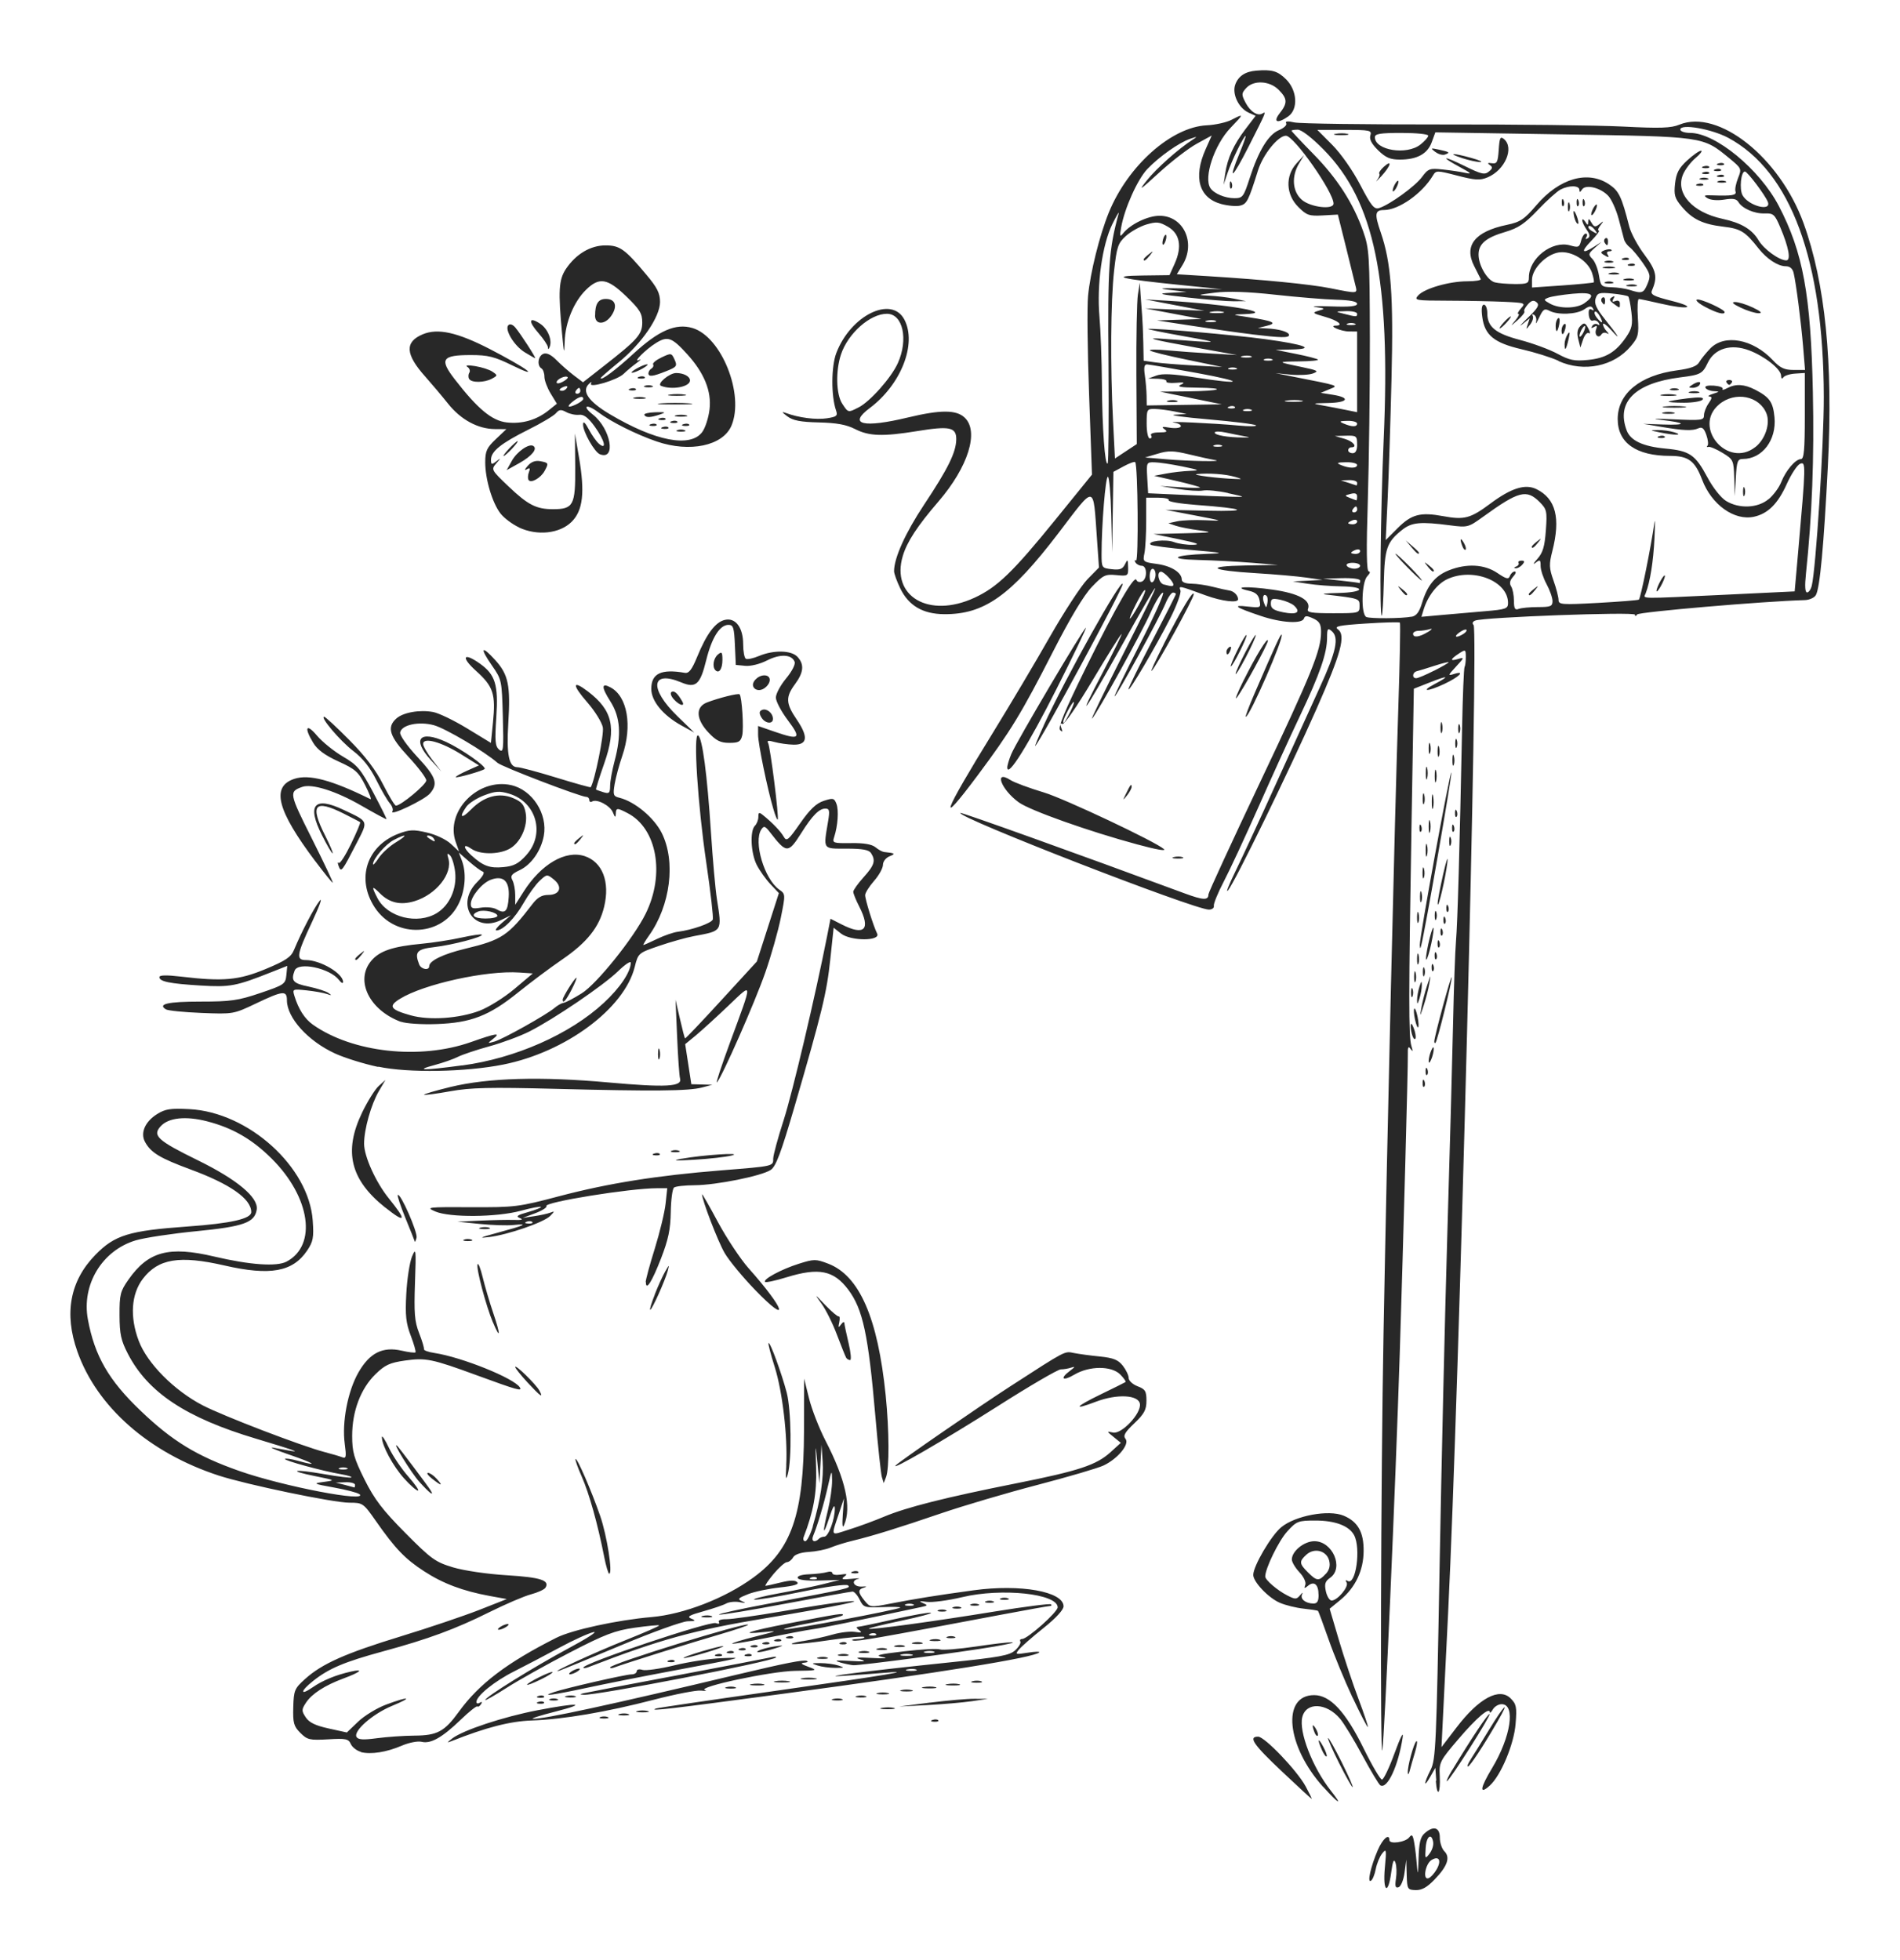 <?xml version="1.0" encoding="UTF-8" standalone="no"?>
<!-- Created with Inkscape (http://www.inkscape.org/) -->

<svg
   width="27.131mm"
   height="27.99mm"
   viewBox="0 0 27.131 27.99"
   version="1.1"
   id="svg3454"
   sodipodi:docname="empty_mailbox.svg"
   inkscape:version="1.1.2 (b8e25be833, 2022-02-05)"
   xmlns:inkscape="http://www.inkscape.org/namespaces/inkscape"
   xmlns:sodipodi="http://sodipodi.sourceforge.net/DTD/sodipodi-0.dtd"
   xmlns="http://www.w3.org/2000/svg"
   xmlns:svg="http://www.w3.org/2000/svg">
  <sodipodi:namedview
     id="namedview3456"
     pagecolor="#ffffff"
     bordercolor="#666666"
     borderopacity="1.0"
     inkscape:pageshadow="2"
     inkscape:pageopacity="0.0"
     inkscape:pagecheckerboard="0"
     inkscape:document-units="mm"
     showgrid="false"
     fit-margin-left="1"
     fit-margin-top="1"
     fit-margin-bottom="1"
     fit-margin-right="1"
     inkscape:zoom="5.9223906"
     inkscape:cx="64.416555"
     inkscape:cy="51.330623"
     inkscape:window-width="1920"
     inkscape:window-height="1017"
     inkscape:window-x="-8"
     inkscape:window-y="-8"
     inkscape:window-maximized="1"
     inkscape:current-layer="layer1" />
  <defs
     id="defs3451" />
  <g
     inkscape:label="Layer 1"
     inkscape:groupmode="layer"
     id="layer1"
     transform="translate(-72.041,-129.426)">
    <path
       style="fill:#282828;stroke-width:0.042"
       d="m 92.128,156.197 -0.006,-0.216 -0.025,0.187 c -0.014,0.105 -0.052,0.196 -0.085,0.207 -0.046,0.015 -0.054,-0.013 -0.037,-0.124 0.012,-0.079 0.009,-0.181 -0.008,-0.227 -0.022,-0.061 -0.038,-0.023 -0.06,0.138 -0.044,0.336 -0.123,0.28 -0.091,-0.065 0.025,-0.262 0.021,-0.279 -0.038,-0.204 -0.036,0.045 -0.077,0.145 -0.092,0.223 -0.015,0.078 -0.045,0.153 -0.069,0.167 -0.056,0.035 -0.003,-0.203 0.098,-0.438 0.07,-0.163 0.166,-0.245 0.166,-0.142 0,0.062 0.227,0.031 0.282,-0.039 0.041,-0.052 0.053,-0.037 0.074,0.085 0.014,0.081 0.031,0.233 0.039,0.338 0.009,0.128 0.016,0.092 0.021,-0.11 0.006,-0.231 0.025,-0.317 0.085,-0.37 0.127,-0.115 0.219,-0.089 0.219,0.06 0,0.071 0.029,0.159 0.065,0.195 0.087,0.087 0.045,0.211 -0.139,0.402 -0.107,0.112 -0.183,0.155 -0.271,0.152 -0.116,-0.003 -0.122,-0.012 -0.128,-0.219 z m 0.429,-0.079 c 0.071,-0.127 0.031,-0.197 -0.075,-0.131 -0.089,0.056 -0.128,0.288 -0.044,0.26 0.031,-0.01 0.084,-0.068 0.119,-0.129 z m -0.05,-0.381 c -0.023,-0.145 -0.097,-0.093 -0.108,0.075 -0.011,0.16 -0.008,0.165 0.054,0.085 0.036,-0.046 0.06,-0.119 0.053,-0.16 z m -1.573,-0.795 c -0.524,-0.583 -0.596,-1.31 -0.128,-1.31 0.229,0 0.449,0.236 0.708,0.763 0.12,0.244 0.237,0.443 0.261,0.443 0.023,0 0.105,-0.171 0.181,-0.381 0.08,-0.219 0.128,-0.315 0.115,-0.226 -0.061,0.407 -0.22,0.751 -0.32,0.689 -0.021,-0.013 -0.136,-0.205 -0.256,-0.427 -0.119,-0.222 -0.263,-0.457 -0.318,-0.523 -0.193,-0.23 -0.485,-0.243 -0.54,-0.024 -0.052,0.208 0.145,0.717 0.407,1.05 0.179,0.227 0.117,0.196 -0.109,-0.055 z m -0.589,-0.221 c -0.406,-0.383 -0.484,-0.496 -0.339,-0.496 0.094,0 0.556,0.483 0.68,0.712 0.053,0.098 0.091,0.177 0.085,0.176 -0.007,-7.3e-4 -0.198,-0.177 -0.426,-0.392 z m 2.205,0.133 -0.013,-0.184 -0.072,0.127 c -0.098,0.172 -0.095,0.099 0.004,-0.097 0.074,-0.146 0.083,-0.355 0.128,-2.866 0.027,-1.49 0.077,-3.643 0.111,-4.784 0.034,-1.141 0.071,-2.493 0.082,-3.006 0.011,-0.512 0.03,-1.046 0.042,-1.185 0.022,-0.246 0.052,-1.311 0.087,-3.039 0.009,-0.461 0.025,-0.851 0.035,-0.868 0.01,-0.017 0.018,-0.082 0.018,-0.144 -5e-4,-0.11 -0.004,-0.112 -0.101,-0.048 -0.126,0.083 -0.129,0.113 -0.005,0.075 0.087,-0.026 0.084,-0.017 -0.032,0.108 -0.121,0.131 -0.122,0.136 -0.026,0.106 0.162,-0.05 0.07,0.043 -0.142,0.143 -0.24,0.113 -0.352,0.115 -0.139,0.002 0.225,-0.119 0.197,-0.128 -0.069,-0.023 l -0.228,0.09 -0.033,1.926 c -0.042,2.454 -0.043,3.044 -0.002,3.175 0.024,0.078 0.021,0.089 -0.011,0.044 -0.033,-0.048 -0.043,-0.028 -0.04,0.085 0.004,0.142 -0.065,2.686 -0.115,4.253 -0.061,1.914 -0.218,5.491 -0.249,5.673 -0.033,0.196 -0.022,-3.859 0.017,-5.948 0.053,-2.869 0.159,-7.364 0.211,-8.93 0.022,-0.662 0.032,-1.212 0.023,-1.222 -0.01,-0.01 -0.229,-0.004 -0.487,0.013 -0.388,0.025 -0.457,0.04 -0.398,0.083 0.115,0.084 0.047,0.338 -0.307,1.139 -0.384,0.87 -1.164,2.47 -1.262,2.588 -0.038,0.047 0.01,-0.077 0.107,-0.275 0.097,-0.198 0.353,-0.75 0.569,-1.228 0.216,-0.477 0.499,-1.1 0.629,-1.384 0.243,-0.53 0.284,-0.725 0.173,-0.817 -0.054,-0.045 -0.064,-0.032 -0.064,0.093 0,0.224 -0.102,0.518 -0.383,1.111 -0.142,0.298 -0.41,0.888 -0.597,1.31 -0.187,0.422 -0.409,0.9 -0.494,1.062 -0.085,0.163 -0.149,0.32 -0.143,0.349 0.007,0.029 -0.025,0.054 -0.07,0.054 -0.21,0 -3.609,-1.322 -3.55,-1.381 0.012,-0.012 1.683,0.587 3.202,1.149 0.268,0.099 0.341,0.102 0.341,0.014 0,-0.025 0.332,-0.745 0.737,-1.6 0.74,-1.56 0.871,-1.885 0.871,-2.147 0,-0.112 -0.023,-0.152 -0.113,-0.193 -0.089,-0.041 -0.117,-0.041 -0.131,9.1e-4 -0.027,0.08 -0.32,0.063 -0.615,-0.036 -0.366,-0.123 -0.419,-0.161 -0.192,-0.135 0.189,0.021 0.193,0.019 0.173,-0.087 -0.015,-0.08 -0.056,-0.116 -0.154,-0.138 -0.252,-0.057 -0.023,-0.068 0.339,-0.016 0.375,0.053 0.554,0.152 0.506,0.277 -0.019,0.049 0.046,0.06 0.357,0.06 0.374,0 0.38,-0.001 0.38,-0.103 0,-0.108 0.004,-0.107 -0.487,-0.165 -0.07,-0.008 0.011,-0.018 0.18,-0.021 0.376,-0.008 0.413,-0.089 0.042,-0.095 -0.146,-0.002 -0.36,-0.019 -0.476,-0.037 l -0.212,-0.033 0.212,-0.011 0.212,-0.011 -0.23,-0.033 c -0.126,-0.018 -0.45,-0.047 -0.72,-0.063 -0.659,-0.04 -0.741,-0.1 -0.151,-0.11 l 0.466,-0.008 -0.381,-0.031 c -0.21,-0.017 -0.552,-0.035 -0.762,-0.04 -0.441,-0.01 -0.354,-0.07 0.127,-0.087 0.268,-0.01 0.245,-0.015 -0.24,-0.057 -0.295,-0.025 -0.549,-0.059 -0.564,-0.074 -0.051,-0.052 0.217,-0.082 0.334,-0.037 0.064,0.024 0.186,0.042 0.272,0.039 0.115,-0.004 0.062,-0.025 -0.204,-0.08 l -0.36,-0.074 0.445,-0.011 c 0.394,-0.009 0.418,-0.014 0.212,-0.041 -0.128,-0.017 -0.28,-0.046 -0.339,-0.066 l -0.106,-0.036 0.127,-0.028 c 0.07,-0.015 0.251,-0.022 0.402,-0.015 0.267,0.013 0.262,0.011 -0.148,-0.068 l -0.423,-0.081 0.593,0.013 c 0.636,0.014 0.551,-0.031 -0.158,-0.083 -0.226,-0.017 -0.401,-0.047 -0.389,-0.067 0.012,-0.02 -0.055,-0.036 -0.149,-0.036 h -0.172 v 0.333 c 0,0.183 -0.011,0.39 -0.025,0.459 -0.025,0.123 -0.021,0.127 0.177,0.154 0.207,0.028 0.356,0.123 0.356,0.224 0,0.036 0.051,0.057 0.138,0.058 0.076,5.6e-4 0.214,0.021 0.307,0.045 0.093,0.024 0.198,0.047 0.233,0.052 0.065,0.009 0.125,0.068 0.126,0.125 0.001,0.058 -0.229,0.03 -0.465,-0.056 -0.382,-0.14 -0.385,-0.141 -0.358,-0.07 0.013,0.035 -0.052,0.214 -0.145,0.397 -0.208,0.409 -0.596,1.066 -0.597,1.014 -5.4e-4,-0.021 0.151,-0.331 0.338,-0.689 0.186,-0.357 0.339,-0.659 0.339,-0.67 0,-0.011 -0.019,-0.021 -0.042,-0.021 -0.023,0 -0.072,0.071 -0.108,0.159 -0.085,0.204 -0.698,1.323 -0.725,1.323 -0.011,0 0.151,-0.333 0.359,-0.741 0.209,-0.407 0.358,-0.74 0.331,-0.74 -0.027,6.3e-4 -0.105,0.127 -0.174,0.281 -0.131,0.294 -0.766,1.444 -0.838,1.517 -0.023,0.023 0.166,-0.367 0.418,-0.868 0.653,-1.292 0.645,-1.318 -0.032,-0.106 -0.503,0.9 -0.632,1.073 -0.229,0.307 0.156,-0.297 0.275,-0.54 0.264,-0.54 -0.011,0 -0.196,0.295 -0.411,0.656 -0.229,0.384 -0.409,0.644 -0.436,0.628 -0.029,-0.018 -0.034,8.6e-4 -0.014,0.053 0.023,0.059 0.018,0.069 -0.016,0.034 -0.035,-0.034 0.065,-0.274 0.371,-0.896 0.432,-0.877 0.692,-1.327 0.719,-1.247 0.008,0.025 0.043,0.036 0.076,0.023 0.08,-0.031 0.08,-0.226 -2.6e-4,-0.226 -0.034,0 -0.075,-0.022 -0.091,-0.049 -0.017,-0.027 -0.012,-0.038 0.009,-0.025 0.038,0.024 0.027,-1.365 -0.012,-1.406 -0.01,-0.011 -0.084,0.016 -0.165,0.06 l -0.146,0.079 -0.009,0.575 -0.009,0.575 -0.013,-0.54 c -0.007,-0.297 -0.029,-0.54 -0.048,-0.54 -0.034,0 -0.09,0.692 -0.09,1.103 0,0.197 0.003,0.201 0.146,0.217 0.115,0.013 0.155,-0.001 0.188,-0.07 0.038,-0.078 0.042,-0.074 0.045,0.042 0.003,0.125 -0.002,0.128 -0.169,0.112 -0.157,-0.015 -0.187,-3.4e-4 -0.349,0.169 -0.115,0.12 -0.31,0.445 -0.555,0.925 -0.45,0.881 -0.606,1.137 -1.077,1.768 -0.58,0.776 -0.504,0.563 0.218,-0.609 0.242,-0.393 0.609,-1.01 0.814,-1.371 0.206,-0.361 0.448,-0.731 0.538,-0.823 l 0.164,-0.167 -0.029,-0.416 c -0.056,-0.783 -0.015,-0.777 -0.551,-0.074 -0.681,0.892 -1.059,1.161 -1.631,1.156 -0.304,-0.002 -0.507,-0.121 -0.627,-0.369 -0.048,-0.1 -0.088,-0.21 -0.088,-0.245 0,-0.189 0.163,-0.549 0.427,-0.947 0.345,-0.519 0.459,-0.751 0.461,-0.937 0.001,-0.172 -0.095,-0.192 -0.56,-0.116 -0.487,0.079 -0.685,0.073 -0.884,-0.029 -0.126,-0.064 -0.263,-0.089 -0.517,-0.095 -0.263,-0.006 -0.371,-0.027 -0.451,-0.087 -0.08,-0.06 -0.085,-0.072 -0.021,-0.048 0.18,0.067 0.43,0.1 0.585,0.076 0.142,-0.022 0.158,-0.035 0.131,-0.114 -0.071,-0.207 -0.069,-0.628 0.005,-0.82 0.206,-0.538 0.791,-0.824 0.972,-0.474 0.18,0.347 -0.049,0.928 -0.497,1.263 -0.313,0.234 -0.092,0.287 0.552,0.132 0.46,-0.11 0.685,-0.11 0.804,0.002 0.211,0.197 0.053,0.704 -0.374,1.2 -0.302,0.351 -0.447,0.573 -0.508,0.775 -0.174,0.58 0.373,0.899 1.024,0.598 0.324,-0.15 0.546,-0.364 1.158,-1.118 l 0.519,-0.64 -0.041,-1.138 c -0.023,-0.626 -0.03,-1.262 -0.015,-1.413 0.032,-0.336 0.164,-0.864 0.296,-1.19 0.272,-0.669 0.895,-1.224 1.401,-1.247 0.121,-0.006 0.278,-0.041 0.349,-0.077 0.183,-0.095 0.183,-0.089 -0.012,0.114 -0.23,0.24 -0.387,0.71 -0.287,0.86 0.052,0.078 0.209,0.144 0.342,0.144 0.119,0 0.132,-0.018 0.219,-0.286 0.129,-0.398 0.268,-0.624 0.42,-0.687 0.07,-0.029 0.116,-0.073 0.101,-0.097 -0.018,-0.029 0.021,-0.034 0.117,-0.012 0.079,0.018 1.02,0.03 2.091,0.029 1.071,-0.002 2.243,0.012 2.603,0.03 0.528,0.027 0.685,0.022 0.803,-0.027 0.558,-0.228 1.433,0.467 1.774,1.407 0.31,0.857 0.423,1.982 0.347,3.47 -0.058,1.138 -0.113,1.737 -0.171,1.84 -0.021,0.038 -0.092,0.07 -0.158,0.072 -0.584,0.016 -2.369,0.169 -2.394,0.205 -0.019,0.027 -0.031,0.029 -0.032,0.003 -6.6e-4,-0.044 -2.154,0.036 -2.28,0.084 -0.038,0.015 -0.048,0.04 -0.024,0.063 0.074,0.074 -0.205,10.892 -0.363,14.098 -0.022,0.454 -0.053,1.073 -0.068,1.376 l -0.027,0.55 0.215,-0.281 c 0.32,-0.419 0.612,-0.575 0.773,-0.414 0.081,0.081 0.09,0.125 0.07,0.364 -0.023,0.291 -0.21,0.737 -0.369,0.881 -0.153,0.138 -0.139,0.036 0.034,-0.251 0.268,-0.445 0.338,-0.912 0.136,-0.912 -0.045,0 -0.101,0.033 -0.125,0.074 -0.024,0.041 -0.044,0.059 -0.044,0.041 -0.003,-0.079 -0.191,0.081 -0.448,0.383 -0.266,0.311 -0.277,0.334 -0.267,0.527 0.013,0.254 -0.038,0.319 -0.056,0.07 z m -5.225,-15.266 c 0.038,-0.076 0.06,-0.138 0.049,-0.138 -0.024,0 -0.15,0.235 -0.15,0.28 0,0.044 0.023,0.012 0.102,-0.143 z m 5.192,-0.583 c 0.116,-0.059 0.21,-0.113 0.21,-0.122 0,-0.008 -0.09,0.014 -0.201,0.05 -0.111,0.036 -0.225,0.071 -0.254,0.078 -0.064,0.016 -0.071,0.1 -0.009,0.1 0.024,0 0.138,-0.048 0.254,-0.107 z m -0.086,-0.554 c 0.058,-0.036 0.071,-0.054 0.028,-0.041 -0.043,0.013 -0.114,0.024 -0.159,0.024 -0.045,0 -0.081,0.019 -0.081,0.042 0,0.06 0.089,0.05 0.212,-0.026 z m 0.507,0.027 c 0.034,-0.022 0.053,-0.048 0.042,-0.059 -0.011,-0.011 -0.057,0.007 -0.102,0.04 -0.09,0.066 -0.04,0.082 0.06,0.019 z m -4.637,-0.41 c 0.06,-0.108 0.102,-0.205 0.091,-0.216 -0.01,-0.01 -0.068,0.078 -0.128,0.197 -0.137,0.27 -0.111,0.283 0.037,0.019 z m 3.899,0.165 c 0.067,-0.013 0.108,-0.068 0.146,-0.194 0.076,-0.253 0.187,-0.39 0.382,-0.468 0.255,-0.102 0.509,-0.088 0.694,0.037 0.129,0.087 0.16,0.095 0.18,0.042 0.013,-0.035 0.044,-0.063 0.069,-0.063 0.024,0 0.014,0.034 -0.024,0.075 -0.046,0.051 -0.055,0.095 -0.028,0.138 0.022,0.034 0.04,0.126 0.04,0.205 5.1e-4,0.112 0.015,0.137 0.068,0.116 0.037,-0.014 0.161,-0.026 0.275,-0.026 0.18,0 0.208,-0.011 0.208,-0.085 0,-0.047 -0.038,-0.156 -0.085,-0.243 -0.047,-0.087 -0.085,-0.203 -0.085,-0.259 0,-0.09 -0.008,-0.095 -0.074,-0.044 -0.041,0.031 -0.029,0.006 0.027,-0.056 0.079,-0.089 0.105,-0.176 0.122,-0.408 0.02,-0.274 0.013,-0.302 -0.088,-0.404 -0.188,-0.188 -0.299,-0.159 -0.812,0.212 -0.206,0.149 -0.218,0.152 -0.466,0.12 -0.422,-0.055 -0.547,-0.044 -0.68,0.06 -0.225,0.177 -0.256,0.265 -0.268,0.756 -0.006,0.25 -0.019,0.463 -0.029,0.473 -0.035,0.035 -0.018,-1.489 0.027,-2.514 0.101,-2.281 -0.131,-3.402 -0.856,-4.139 -0.17,-0.173 -0.317,-0.286 -0.371,-0.286 -0.049,0 -0.089,0.007 -0.089,0.015 0,0.008 0.14,0.157 0.311,0.331 0.341,0.347 0.572,0.705 0.713,1.107 0.086,0.245 0.092,0.341 0.095,1.531 0.001,0.699 -0.012,1.732 -0.029,2.297 -0.023,0.726 -0.019,1.027 0.014,1.027 0.025,0 0.016,0.03 -0.021,0.067 -0.083,0.083 -0.094,0.55 -0.014,0.584 0.06,0.025 0.506,0.022 0.647,-0.005 z m -0.155,-0.381 c -0.053,-0.067 -0.051,-0.069 0.016,-0.016 0.07,0.055 0.093,0.09 0.058,0.09 -0.009,0 -0.042,-0.033 -0.074,-0.074 z m 1.826,0.058 c 0,-0.009 0.033,-0.042 0.074,-0.074 0.067,-0.053 0.069,-0.051 0.016,0.016 -0.055,0.07 -0.09,0.093 -0.09,0.058 z m -1.736,-0.386 c -0.103,-0.105 -0.177,-0.191 -0.166,-0.191 0.012,0 0.105,0.086 0.208,0.191 0.103,0.105 0.177,0.191 0.166,0.191 -0.012,0 -0.105,-0.086 -0.208,-0.191 z m 0.291,-0.011 c -0.053,-0.067 -0.051,-0.069 0.016,-0.016 0.07,0.055 0.093,0.09 0.058,0.09 -0.009,0 -0.042,-0.033 -0.074,-0.074 z m 1.265,0.004 c 0.029,-0.012 0.044,-0.036 0.034,-0.053 -0.011,-0.017 0.008,-0.032 0.041,-0.032 0.046,0 0.05,0.014 0.014,0.056 -0.026,0.031 -0.068,0.055 -0.095,0.053 -0.03,-0.002 -0.028,-0.011 0.005,-0.025 z m -1.497,-0.279 -0.081,-0.095 0.095,0.081 c 0.052,0.044 0.095,0.087 0.095,0.095 0,0.034 -0.034,0.009 -0.11,-0.081 z m 0.729,-0.012 c -0.041,-0.106 -0.029,-0.134 0.021,-0.048 0.025,0.043 0.036,0.086 0.025,0.097 -0.011,0.011 -0.032,-0.011 -0.046,-0.049 z m 0.99,0.007 c 0,-0.009 0.033,-0.042 0.074,-0.074 0.067,-0.053 0.069,-0.051 0.016,0.016 -0.055,0.07 -0.09,0.093 -0.09,0.058 z m -3.392,0.842 c -0.032,-0.03 -0.12,-0.068 -0.195,-0.084 -0.119,-0.025 -0.138,-0.017 -0.138,0.057 0,0.067 0.04,0.094 0.18,0.122 0.19,0.038 0.253,-1.3e-4 0.153,-0.095 z m 2.726,0.079 c 0.298,-0.025 0.328,-0.036 0.328,-0.118 0,-0.315 -0.506,-0.511 -0.871,-0.338 -0.142,0.068 -0.276,0.241 -0.335,0.435 l -0.031,0.101 0.29,-0.026 c 0.16,-0.015 0.438,-0.039 0.619,-0.054 z m -3.118,-0.217 c -0.045,-0.045 -0.07,0.018 -0.038,0.1 0.03,0.076 0.032,0.076 0.047,0.003 0.009,-0.043 0.004,-0.089 -0.009,-0.102 z m 5.315,0.049 c 0.024,-0.015 0.174,-0.758 0.221,-1.097 0.01,-0.07 0.01,0.032 9e-4,0.225 -0.016,0.33 -0.062,0.62 -0.125,0.784 -0.032,0.083 -0.142,0.081 1.15,0.02 l 0.977,-0.047 0.049,-0.554 c 0.111,-1.259 0.112,-1.3 0.03,-1.269 -0.041,0.016 -0.127,0.146 -0.192,0.29 -0.126,0.281 -0.268,0.423 -0.468,0.467 -0.28,0.061 -0.606,-0.171 -0.741,-0.53 -0.102,-0.269 -0.196,-0.339 -0.458,-0.339 -0.484,-5.2e-4 -0.747,-0.186 -0.747,-0.526 0,-0.364 0.317,-0.624 0.845,-0.695 0.196,-0.026 0.286,-0.059 0.318,-0.115 0.024,-0.043 0.095,-0.131 0.157,-0.196 0.204,-0.212 0.609,-0.138 0.893,0.163 0.107,0.114 0.167,0.142 0.298,0.142 h 0.164 l -0.027,-0.328 c -0.03,-0.358 -0.1,-0.907 -0.136,-1.058 -0.015,-0.063 -0.054,-0.095 -0.114,-0.095 -0.11,0 -0.269,-0.105 -0.385,-0.252 -0.191,-0.243 -0.256,-0.284 -0.503,-0.313 -0.296,-0.035 -0.444,-0.106 -0.597,-0.288 -0.099,-0.118 -0.112,-0.165 -0.094,-0.328 0.017,-0.15 0.054,-0.221 0.173,-0.33 0.083,-0.076 0.172,-0.139 0.198,-0.139 0.025,0 -0.01,0.047 -0.079,0.105 -0.069,0.058 -0.149,0.164 -0.179,0.236 -0.11,0.267 0.133,0.539 0.565,0.632 0.266,0.057 0.422,0.15 0.514,0.306 0.075,0.127 0.295,0.287 0.396,0.287 0.07,2.1e-4 0.036,-0.186 -0.087,-0.475 -0.077,-0.181 -0.097,-0.199 -0.219,-0.195 -0.148,0.006 -0.324,-0.071 -0.379,-0.165 -0.026,-0.044 -0.08,-0.053 -0.199,-0.033 -0.095,0.016 -0.195,0.008 -0.24,-0.019 -0.064,-0.039 -0.053,-0.046 0.072,-0.041 0.277,0.01 0.346,-0.002 0.327,-0.056 -0.011,-0.029 0.006,-0.114 0.036,-0.19 0.054,-0.134 0.052,-0.139 -0.125,-0.285 -0.381,-0.312 -0.349,-0.308 -2.376,-0.34 l -1.821,-0.029 -0.052,0.142 c -0.061,0.166 -0.21,0.247 -0.455,0.247 -0.138,0 -0.202,-0.028 -0.31,-0.133 -0.093,-0.091 -0.128,-0.158 -0.111,-0.212 0.023,-0.073 -0.004,-0.079 -0.366,-0.079 h -0.391 l 0.214,0.215 c 0.123,0.124 0.292,0.365 0.399,0.571 0.157,0.3 0.198,0.352 0.269,0.33 0.15,-0.047 0.514,-0.31 0.612,-0.443 0.088,-0.119 0.111,-0.128 0.293,-0.108 0.108,0.011 0.254,0.033 0.324,0.048 0.102,0.022 0.088,0.006 -0.074,-0.081 -0.296,-0.16 -0.245,-0.17 0.071,-0.014 0.233,0.115 0.282,0.126 0.341,0.077 0.055,-0.045 0.057,-0.064 0.013,-0.094 -0.039,-0.026 -0.03,-0.034 0.03,-0.025 0.073,0.011 0.086,-0.015 0.098,-0.192 0.011,-0.172 0.023,-0.196 0.074,-0.154 0.152,0.126 0.016,0.444 -0.234,0.548 -0.108,0.045 -0.176,0.041 -0.431,-0.025 -0.294,-0.076 -0.304,-0.076 -0.349,-5.9e-4 -0.153,0.256 -0.488,0.492 -0.699,0.492 -0.129,0 -0.137,0.055 -0.047,0.316 0.15,0.435 0.184,0.895 0.155,2.097 -0.015,0.617 -0.04,1.387 -0.055,1.711 l -0.028,0.589 0.17,-0.17 c 0.199,-0.199 0.325,-0.232 0.65,-0.172 0.302,0.056 0.39,0.033 0.674,-0.179 0.298,-0.222 0.498,-0.285 0.658,-0.207 0.277,0.136 0.348,0.413 0.227,0.887 -0.048,0.187 -0.046,0.24 0.017,0.418 0.04,0.112 0.072,0.237 0.072,0.277 0,0.068 0.044,0.071 0.561,0.043 0.308,-0.017 0.573,-0.038 0.588,-0.047 z m 0.251,-0.123 c 0,-0.023 0.027,-0.09 0.06,-0.148 0.033,-0.058 0.06,-0.087 0.06,-0.064 0,0.023 -0.027,0.09 -0.06,0.148 -0.033,0.058 -0.06,0.087 -0.06,0.064 z m -1.4,-3.285 c -0.105,-0.048 -0.341,-0.122 -0.524,-0.164 -0.396,-0.092 -0.529,-0.201 -0.564,-0.461 -0.016,-0.117 -0.007,-0.176 0.024,-0.176 0.026,0 0.048,0.055 0.048,0.122 0,0.195 0.117,0.29 0.473,0.383 0.178,0.047 0.417,0.135 0.529,0.196 0.173,0.093 0.241,0.107 0.435,0.088 0.255,-0.025 0.397,-0.11 0.546,-0.327 0.082,-0.12 0.095,-0.179 0.075,-0.351 -0.013,-0.114 -0.034,-0.217 -0.045,-0.228 -0.012,-0.012 -0.115,-0.031 -0.23,-0.042 -0.185,-0.018 -0.211,-0.01 -0.237,0.072 -0.022,0.069 0.011,0.141 0.13,0.291 0.198,0.247 0.246,0.33 0.092,0.158 -0.063,-0.071 -0.116,-0.109 -0.116,-0.084 -6.2e-4,0.025 0.023,0.07 0.052,0.101 0.036,0.038 0.037,0.048 0.003,0.029 -0.028,-0.015 -0.062,-0.008 -0.077,0.016 -0.042,0.067 -0.106,0.006 -0.076,-0.072 0.019,-0.05 0.011,-0.059 -0.03,-0.034 -0.038,0.023 -0.046,0.018 -0.025,-0.015 0.017,-0.027 0.051,-0.037 0.077,-0.021 0.028,0.018 0.034,0.009 0.014,-0.023 -0.018,-0.029 -0.055,-0.043 -0.082,-0.032 -0.029,0.011 -0.054,-0.024 -0.059,-0.084 -0.006,-0.069 0.008,-0.093 0.04,-0.073 0.03,0.019 0.037,0.011 0.018,-0.019 -0.022,-0.036 -0.054,-0.033 -0.122,0.015 -0.105,0.073 -0.378,0.085 -0.498,0.021 -0.069,-0.037 -0.091,-0.023 -0.146,0.095 -0.036,0.076 -0.056,0.106 -0.045,0.066 0.011,-0.04 -0.001,-0.086 -0.027,-0.102 -0.026,-0.016 -0.035,-0.01 -0.021,0.014 0.015,0.023 -0.002,0.079 -0.036,0.123 -0.061,0.078 -0.061,0.078 -0.034,-0.004 l 0.028,-0.085 -0.105,0.085 c -0.058,0.047 -0.023,0.006 0.077,-0.091 0.145,-0.14 0.171,-0.185 0.126,-0.222 -0.042,-0.035 -0.074,-0.028 -0.126,0.031 -0.038,0.043 -0.06,0.087 -0.049,0.099 0.012,0.012 -0.031,0.067 -0.095,0.124 -0.105,0.093 -0.108,0.093 -0.036,0.007 0.044,-0.052 0.065,-0.095 0.046,-0.095 -0.019,0 -0.002,-0.036 0.037,-0.079 0.069,-0.077 0.062,-0.08 -0.237,-0.094 -0.17,-0.008 -0.531,-0.015 -0.803,-0.016 -0.469,-0.001 -0.491,-0.005 -0.427,-0.076 0.09,-0.099 0.443,-0.201 0.7,-0.201 0.114,0 0.201,-0.014 0.192,-0.032 -0.008,-0.018 -0.051,-0.101 -0.094,-0.186 -0.149,-0.292 0.011,-0.493 0.468,-0.588 0.191,-0.04 0.247,-0.077 0.422,-0.282 0.328,-0.384 0.734,-0.5 1.036,-0.297 0.142,0.095 0.179,0.173 0.289,0.603 0.024,0.094 0.121,0.275 0.217,0.402 0.171,0.229 0.19,0.319 0.107,0.512 -0.025,0.057 0.025,0.083 0.28,0.147 0.38,0.096 0.242,0.132 -0.153,0.04 -0.156,-0.036 -0.297,-0.066 -0.314,-0.066 -0.017,0 -0.024,0.12 -0.014,0.267 0.015,0.243 0.007,0.279 -0.102,0.408 -0.242,0.288 -0.67,0.375 -1.033,0.21 z m 0.591,-0.635 c -0.026,-0.049 -0.058,-0.078 -0.071,-0.065 -0.013,0.013 3.3e-4,0.053 0.03,0.088 0.076,0.092 0.097,0.08 0.041,-0.024 z m -0.219,-0.189 c 0.168,-0.118 0.114,-0.16 -0.171,-0.133 -0.146,0.014 -0.3,0.038 -0.344,0.055 -0.072,0.028 -0.071,0.034 0.022,0.086 0.137,0.076 0.379,0.072 0.493,-0.007 z m 0.899,-0.273 c 0.048,-0.116 0.042,-0.143 -0.066,-0.3 -0.066,-0.095 -0.149,-0.194 -0.185,-0.222 -0.036,-0.027 -0.074,-0.078 -0.083,-0.113 -0.009,-0.035 -0.045,-0.168 -0.078,-0.296 -0.034,-0.128 -0.1,-0.275 -0.147,-0.326 -0.109,-0.118 -0.326,-0.171 -0.376,-0.091 -0.027,0.042 -0.037,0.043 -0.037,0.005 -8e-4,-0.065 -0.144,-0.069 -0.268,-0.006 -0.051,0.026 -0.197,0.157 -0.325,0.292 -0.185,0.195 -0.28,0.259 -0.462,0.313 -0.28,0.082 -0.385,0.171 -0.385,0.325 0,0.154 0.125,0.367 0.232,0.396 0.047,0.013 0.176,0.023 0.286,0.024 0.18,5.2e-4 0.201,-0.009 0.201,-0.095 4.6e-4,-0.273 0.331,-0.53 0.587,-0.457 0.119,0.034 0.134,0.028 0.158,-0.065 0.014,-0.057 0.044,-0.103 0.066,-0.103 0.022,0 0.027,0.022 0.01,0.049 -0.019,0.03 -0.012,0.037 0.019,0.018 0.036,-0.022 0.033,-0.054 -0.015,-0.122 -0.035,-0.05 -0.064,-0.111 -0.063,-0.135 3.3e-4,-0.024 0.019,-0.015 0.042,0.02 0.036,0.056 0.041,0.056 0.043,0 0.001,-0.049 0.012,-0.046 0.046,0.013 0.037,0.065 0.056,0.068 0.115,0.021 0.063,-0.05 0.065,-0.048 0.013,0.019 -0.032,0.041 -0.043,0.074 -0.023,0.074 0.019,0 -0.03,0.067 -0.109,0.148 -0.152,0.156 -0.132,0.193 0.043,0.081 l 0.105,-0.067 -0.099,0.087 c -0.09,0.08 -0.093,0.093 -0.032,0.155 0.037,0.037 0.079,0.142 0.094,0.234 0.025,0.157 0.035,0.167 0.18,0.171 0.084,0.002 0.201,0.019 0.259,0.038 0.175,0.056 0.199,0.048 0.254,-0.085 z m -0.285,0.014 c 0.041,-0.011 0.098,-0.01 0.127,0.002 0.029,0.012 -0.005,0.02 -0.075,0.019 -0.07,-8.6e-4 -0.093,-0.01 -0.052,-0.021 z m -0.318,-0.041 c 0.029,-0.012 0.077,-0.012 0.106,0 0.029,0.012 0.005,0.021 -0.053,0.021 -0.058,0 -0.082,-0.01 -0.053,-0.021 z m 0.276,-0.044 c 0.041,-0.011 0.098,-0.01 0.127,0.002 0.029,0.012 -0.005,0.02 -0.075,0.019 -0.07,-8.6e-4 -0.093,-0.01 -0.052,-0.021 z m -0.212,-0.085 c 0.041,-0.011 0.098,-0.01 0.127,0.002 0.029,0.012 -0.005,0.02 -0.075,0.019 -0.07,-8.7e-4 -0.093,-0.01 -0.052,-0.021 z m -0.086,-0.085 c 0.041,-0.011 0.107,-0.011 0.148,0 0.041,0.011 0.007,0.019 -0.074,0.019 -0.082,0 -0.115,-0.009 -0.074,-0.019 z m 0.362,-0.042 c 0.031,-0.012 0.067,-0.011 0.081,0.003 0.014,0.014 -0.011,0.024 -0.056,0.022 -0.049,-0.002 -0.059,-0.012 -0.026,-0.026 z m -0.341,-0.041 c 0.029,-0.012 0.077,-0.012 0.106,0 0.029,0.012 0.005,0.021 -0.053,0.021 -0.058,0 -0.082,-0.01 -0.053,-0.021 z m 0.257,-0.043 c 0.031,-0.012 0.067,-0.011 0.081,0.003 0.014,0.014 -0.011,0.024 -0.056,0.022 -0.049,-0.002 -0.059,-0.012 -0.026,-0.026 z m -0.281,-0.051 c -0.045,-0.028 -0.041,-0.042 0.017,-0.064 0.04,-0.015 0.083,-0.018 0.095,-0.006 0.012,0.012 -0.001,0.022 -0.03,0.022 -0.029,0 -0.04,0.019 -0.026,0.042 0.032,0.051 0.018,0.052 -0.057,0.005 z m 0.016,-0.172 c -0.013,-0.022 -0.008,-0.049 0.012,-0.062 0.02,-0.012 0.036,0.005 0.036,0.039 0,0.071 -0.013,0.078 -0.048,0.022 z m -0.42,-0.322 c -0.015,-0.038 -0.025,-0.091 -0.024,-0.118 0.001,-0.027 0.021,-0.004 0.043,0.052 0.022,0.056 0.033,0.109 0.024,0.118 -0.009,0.009 -0.029,-0.014 -0.043,-0.052 z m 0.229,-0.083 c 0,-0.023 0.018,-0.071 0.041,-0.106 0.023,-0.035 0.041,-0.044 0.041,-0.021 0,0.023 -0.018,0.071 -0.041,0.106 -0.023,0.035 -0.041,0.044 -0.041,0.021 z m -0.333,-0.106 c 0,-0.058 0.01,-0.082 0.021,-0.053 0.012,0.029 0.012,0.077 0,0.106 -0.012,0.029 -0.021,0.005 -0.021,-0.053 z m -0.088,-0.067 c 0.002,-0.049 0.012,-0.059 0.026,-0.026 0.012,0.031 0.011,0.067 -0.003,0.081 -0.014,0.014 -0.024,-0.011 -0.022,-0.056 z m 0.212,0 c 0.002,-0.049 0.012,-0.059 0.026,-0.026 0.012,0.031 0.011,0.067 -0.003,0.081 -0.014,0.014 -0.024,-0.011 -0.022,-0.056 z m 0.085,0 c 0.002,-0.049 0.012,-0.059 0.026,-0.026 0.012,0.031 0.011,0.067 -0.003,0.081 -0.014,0.014 -0.024,-0.011 -0.022,-0.056 z m 0.16,1.144 c 0.008,-0.008 -0.003,-0.067 -0.024,-0.133 -0.059,-0.177 -0.294,-0.322 -0.477,-0.293 -0.18,0.028 -0.381,0.235 -0.381,0.391 v 0.11 l 0.434,-0.03 c 0.239,-0.017 0.441,-0.037 0.449,-0.044 z m 0.005,-0.761 c -0.029,-0.035 -0.065,-0.053 -0.078,-0.04 -0.013,0.013 0.004,0.042 0.038,0.064 0.09,0.057 0.101,0.05 0.04,-0.024 z m -0.422,1.648 c 3.4e-4,-0.045 0.02,-0.11 0.044,-0.145 0.031,-0.046 0.035,-0.029 0.015,0.064 -0.035,0.156 -0.059,0.189 -0.058,0.081 z m 0.195,-0.077 c -0.021,-0.085 -0.012,-0.142 0.031,-0.185 0.054,-0.054 0.068,-0.05 0.113,0.033 0.028,0.052 0.031,0.083 0.008,0.068 -0.024,-0.015 -0.06,0.026 -0.082,0.09 l -0.039,0.116 z m 0.1,-0.173 c 0,-0.023 -0.018,-0.014 -0.041,0.021 -0.023,0.035 -0.041,0.083 -0.041,0.106 0,0.023 0.018,0.014 0.041,-0.021 0.023,-0.035 0.041,-0.083 0.041,-0.106 z m -0.337,0.045 c 0,-0.034 0.017,-0.072 0.038,-0.085 0.021,-0.013 0.028,0.014 0.016,0.061 -0.026,0.099 -0.055,0.111 -0.055,0.024 z m -0.085,-0.064 c 0,-0.045 0.016,-0.092 0.036,-0.105 0.02,-0.012 0.027,0.025 0.016,0.082 -0.024,0.125 -0.052,0.137 -0.052,0.022 z m -0.741,-0.045 c 0.042,-0.047 0.086,-0.085 0.098,-0.085 0.012,0 -0.013,0.038 -0.056,0.085 -0.042,0.047 -0.086,0.085 -0.098,0.085 -0.012,0 0.013,-0.038 0.056,-0.085 z m 2.879,-0.22 c -0.093,-0.049 -0.147,-0.097 -0.12,-0.106 0.049,-0.017 0.395,0.14 0.395,0.179 0,0.043 -0.113,0.013 -0.275,-0.073 z m 0.508,0.011 c -0.115,-0.054 -0.142,-0.081 -0.085,-0.082 0.047,-10e-4 0.161,0.034 0.254,0.078 0.114,0.054 0.142,0.081 0.085,0.082 -0.047,0.001 -0.161,-0.034 -0.254,-0.078 z m -1.819,-0.059 c -0.061,-0.044 -0.066,-0.065 -0.023,-0.091 0.039,-0.024 0.045,-0.018 0.021,0.022 -0.024,0.04 -0.016,0.049 0.029,0.032 0.038,-0.015 0.063,-3e-4 0.063,0.035 0,0.072 0.005,0.072 -0.09,0.002 z m -0.169,-0.025 c -0.013,-0.022 -0.008,-0.049 0.012,-0.062 0.02,-0.012 0.036,0.006 0.036,0.039 0,0.071 -0.013,0.078 -0.048,0.022 z m -2.985,-1.59 c 0,-0.023 0.018,-0.071 0.041,-0.106 0.023,-0.035 0.041,-0.044 0.041,-0.021 0,0.023 -0.018,0.071 -0.041,0.106 -0.023,0.035 -0.041,0.044 -0.041,0.021 z m -0.223,-0.149 c 0.029,-0.038 0.043,-0.079 0.032,-0.091 -0.012,-0.012 0.017,-0.056 0.063,-0.098 0.126,-0.114 0.103,-0.017 -0.032,0.131 -0.064,0.07 -0.093,0.097 -0.063,0.059 z m 4.575,0.057 c 0.031,-0.012 0.067,-0.011 0.081,0.003 0.014,0.014 -0.011,0.024 -0.056,0.022 -0.049,-0.002 -0.059,-0.012 -0.026,-0.026 z m 0.294,-0.041 c 0.029,-0.012 0.077,-0.012 0.106,0 0.029,0.012 0.005,0.021 -0.053,0.021 -0.058,0 -0.082,-0.01 -0.053,-0.021 z m -0.254,-0.042 c 0.029,-0.012 0.077,-0.012 0.106,0 0.029,0.012 0.005,0.021 -0.053,0.021 -0.058,0 -0.082,-0.01 -0.053,-0.021 z m 0.257,-0.043 c 0.031,-0.012 0.067,-0.011 0.081,0.003 0.014,0.014 -0.011,0.024 -0.056,0.022 -0.049,-0.002 -0.059,-0.012 -0.026,-0.026 z m -0.212,-0.042 c 0.031,-0.012 0.067,-0.011 0.081,0.003 0.014,0.014 -0.011,0.024 -0.056,0.022 -0.049,-0.002 -0.059,-0.012 -0.026,-0.026 z m 0.169,-0.042 c 0.031,-0.012 0.067,-0.011 0.081,0.003 0.014,0.014 -0.011,0.024 -0.056,0.022 -0.049,-0.002 -0.059,-0.012 -0.026,-0.026 z m -0.169,-0.042 c 0.031,-0.012 0.067,-0.011 0.081,0.003 0.014,0.014 -0.011,0.024 -0.056,0.022 -0.049,-0.002 -0.059,-0.012 -0.026,-0.026 z m 0.212,-0.042 c 0.031,-0.012 0.067,-0.011 0.081,0.003 0.014,0.014 -0.011,0.024 -0.056,0.022 -0.049,-0.002 -0.059,-0.012 -0.026,-0.026 z m -3.654,-0.076 c -0.227,-0.075 -0.138,-0.078 0.127,-0.004 0.116,0.032 0.174,0.059 0.127,0.059 -0.047,2.9e-4 -0.161,-0.025 -0.254,-0.055 z m -0.387,-0.089 c -0.072,-0.056 -0.068,-0.059 0.049,-0.034 0.158,0.035 0.167,0.042 0.091,0.071 -0.034,0.013 -0.096,-0.004 -0.139,-0.038 z m -1.422,-0.259 c 0.053,-0.01 0.129,-0.01 0.169,8.5e-4 0.041,0.011 -0.003,0.019 -0.096,0.018 -0.093,-4.7e-4 -0.126,-0.009 -0.074,-0.019 z m 6.798,6.454 c 0.059,-0.24 0.174,-2.033 0.172,-2.699 -0.004,-1.95 -0.471,-3.217 -1.363,-3.697 -0.238,-0.128 -0.686,-0.206 -0.686,-0.119 0,0.026 0.063,0.048 0.14,0.048 0.363,0 0.992,0.518 1.266,1.042 0.347,0.664 0.458,1.27 0.487,2.662 0.02,0.948 -0.011,1.755 -0.099,2.593 -0.018,0.172 -0.013,0.265 0.016,0.265 0.024,0 0.054,-0.043 0.067,-0.095 z m -9.116,-0.018 c 0,-0.043 -0.135,-0.183 -0.176,-0.183 -0.069,0 -0.035,0.163 0.038,0.182 0.118,0.031 0.138,0.031 0.138,7.6e-4 z m -0.254,-0.143 c 0,-0.045 -0.019,-0.082 -0.042,-0.082 -0.023,0 -0.042,0.049 -0.042,0.108 0,0.061 0.018,0.097 0.042,0.082 0.023,-0.014 0.042,-0.063 0.042,-0.108 z m 2.921,0.087 c 0,-0.025 -0.112,-0.039 -0.265,-0.035 l -0.265,0.007 0.254,0.028 c 0.14,0.015 0.259,0.031 0.265,0.035 0.006,0.004 0.011,-0.012 0.011,-0.035 z m 0,-0.212 c 0,-0.023 -0.049,-0.042 -0.108,-0.042 -0.061,0 -0.097,0.018 -0.082,0.042 0.014,0.023 0.063,0.042 0.108,0.042 0.045,0 0.082,-0.019 0.082,-0.042 z m 0,-0.21 c 0,-0.023 -0.029,-0.03 -0.064,-0.017 -0.035,0.013 -0.064,0.032 -0.064,0.041 0,0.009 0.029,0.017 0.064,0.017 0.035,0 0.064,-0.018 0.064,-0.041 z m -0.042,-0.423 c 0,-0.022 -0.029,-0.03 -0.064,-0.017 -0.035,0.013 -0.064,0.032 -0.064,0.041 0,0.009 0.029,0.017 0.064,0.017 0.035,0 0.064,-0.018 0.064,-0.041 z m 0,-0.171 c 0,-0.023 -0.008,-0.042 -0.019,-0.042 -0.01,0 -0.03,0.019 -0.045,0.042 -0.014,0.023 -0.006,0.042 0.019,0.042 0.025,0 0.045,-0.019 0.045,-0.042 z m 5.876,-0.147 c 0.069,-0.058 0.149,-0.167 0.179,-0.243 0.066,-0.167 0.204,-0.329 0.281,-0.329 0.044,0 0.056,-0.132 0.056,-0.615 v -0.615 l -0.138,0.009 c -0.076,0.005 -0.152,0.029 -0.169,0.054 -0.019,0.027 -0.031,0.018 -0.032,-0.024 -8.9e-4,-0.093 -0.231,-0.276 -0.454,-0.361 -0.26,-0.099 -0.495,-0.029 -0.593,0.177 -0.075,0.157 -0.103,0.172 -0.393,0.208 -0.645,0.081 -0.918,0.352 -0.764,0.759 0.055,0.145 0.233,0.228 0.555,0.258 0.344,0.032 0.424,0.087 0.596,0.408 0.08,0.151 0.194,0.294 0.268,0.34 0.187,0.114 0.453,0.103 0.606,-0.026 z m -0.366,-0.107 c 0,-0.058 0.01,-0.082 0.021,-0.053 0.012,0.029 0.012,0.077 0,0.106 -0.012,0.029 -0.021,0.005 -0.021,-0.053 z m -0.126,-0.197 c -0.008,-0.252 -0.013,-0.263 -0.167,-0.357 -0.087,-0.053 -0.178,-0.092 -0.201,-0.085 -0.023,0.006 -0.03,-0.001 -0.014,-0.017 0.016,-0.016 0.008,-0.085 -0.016,-0.154 -0.033,-0.095 -0.061,-0.118 -0.113,-0.095 -0.086,0.039 -0.211,0.034 -0.535,-0.021 l -0.254,-0.043 0.284,0.01 c 0.347,0.012 0.333,-0.025 -0.023,-0.065 -0.163,-0.018 -0.098,-0.021 0.173,-0.009 0.399,0.018 0.434,0.014 0.434,-0.057 0,-0.043 0.03,-0.12 0.066,-0.171 0.051,-0.073 0.053,-0.095 0.011,-0.098 -0.03,-0.002 -0.008,-0.019 0.051,-0.038 0.099,-0.032 0.099,-0.034 0.013,-0.038 -0.051,-0.002 -0.105,-0.023 -0.119,-0.047 -0.016,-0.026 0.031,-0.038 0.12,-0.032 0.081,0.006 0.137,0.027 0.124,0.047 -0.012,0.02 0.017,0.015 0.065,-0.011 0.121,-0.065 0.244,-0.058 0.4,0.022 0.206,0.107 0.255,0.176 0.276,0.393 0.031,0.325 -0.174,0.596 -0.452,0.596 -0.074,0 -0.087,0.033 -0.1,0.265 l -0.015,0.265 z m 0.301,-0.439 c 0.141,-0.111 0.215,-0.332 0.161,-0.476 -0.098,-0.256 -0.45,-0.326 -0.678,-0.134 -0.384,0.323 0.122,0.92 0.517,0.609 z m -1.375,-0.155 c 0.031,-0.012 0.067,-0.011 0.081,0.003 0.014,0.014 -0.011,0.024 -0.056,0.022 -0.049,-0.002 -0.059,-0.012 -0.026,-0.026 z m 0.008,-0.056 c -0.144,-0.03 -0.144,-0.031 -0.021,-0.033 0.07,-7.4e-4 0.175,0.014 0.233,0.033 0.139,0.044 -4.7e-4,0.044 -0.212,0 z m 0.053,-0.283 c 0.041,-0.011 0.107,-0.011 0.148,0 0.041,0.011 0.007,0.019 -0.074,0.019 -0.082,0 -0.115,-0.009 -0.074,-0.019 z m 0.021,-0.086 c 0.076,-0.009 0.199,-0.009 0.275,0 0.076,0.009 0.014,0.017 -0.138,0.017 -0.151,0 -0.213,-0.008 -0.138,-0.017 z m 0.056,-0.07 c 0.01,-0.009 0.129,-0.029 0.266,-0.046 0.175,-0.021 0.24,-0.017 0.22,0.016 -0.016,0.025 -0.135,0.046 -0.266,0.046 -0.131,0 -0.229,-0.007 -0.22,-0.016 z m -0.099,-0.099 c 0.052,-0.01 0.138,-0.01 0.191,0 0.052,0.01 0.009,0.018 -0.095,0.018 -0.105,0 -0.148,-0.008 -0.095,-0.018 z m 0.403,-0.042 c 0.041,-0.011 0.098,-0.01 0.127,0.002 0.029,0.012 -0.005,0.02 -0.075,0.019 -0.07,-8.6e-4 -0.093,-0.01 -0.052,-0.021 z m -0.276,-0.041 c 0.029,-0.012 0.077,-0.012 0.106,0 0.029,0.012 0.005,0.021 -0.053,0.021 -0.058,0 -0.082,-0.01 -0.053,-0.021 z m 0.307,-0.057 c 0.083,-0.054 0.139,-0.054 0.106,0 -0.014,0.023 -0.058,0.042 -0.098,0.042 -0.062,-5.6e-4 -0.063,-0.006 -0.008,-0.042 z m 0.491,-0.035 c -0.012,-0.019 0.005,-0.035 0.038,-0.035 0.033,0 0.05,0.016 0.038,0.035 -0.012,0.019 -0.029,0.035 -0.038,0.035 -0.009,0 -0.026,-0.016 -0.038,-0.035 z m -5.275,1.627 c 0,-0.041 -0.03,-0.052 -0.093,-0.035 -0.089,0.023 -0.089,0.026 -0.011,0.057 0.045,0.018 0.087,0.034 0.093,0.035 0.006,0.002 0.011,-0.024 0.011,-0.057 z m -1.841,-0.047 c -0.14,-0.031 -0.302,-0.047 -0.36,-0.036 -0.058,0.011 -0.22,1.7e-4 -0.36,-0.023 l -0.254,-0.042 0.286,0.018 c 0.157,0.01 0.286,0.011 0.286,0.003 0,-0.008 -0.148,-0.049 -0.328,-0.091 l -0.328,-0.075 0.169,-0.032 c 0.093,-0.018 0.246,-0.035 0.339,-0.039 0.155,-0.006 0.146,-0.011 -0.106,-0.063 -0.151,-0.031 -0.329,-0.058 -0.394,-0.059 -0.117,-0.003 -0.118,8.3e-4 -0.106,0.22 l 0.013,0.222 0.508,0.023 c 0.279,0.013 0.594,0.025 0.699,0.027 0.189,0.004 0.189,0.004 -0.064,-0.051 z m 1.841,-0.147 c 0,-0.023 -0.052,-0.04 -0.116,-0.038 l -0.116,0.004 0.106,0.034 c 0.058,0.019 0.111,0.036 0.116,0.038 0.006,0.002 0.011,-0.015 0.011,-0.038 z m -1.748,-0.085 c -0.13,-0.039 -0.372,-0.056 -0.538,-0.039 -0.097,0.011 0.305,0.062 0.55,0.07 0.101,0.004 0.1,0.002 -0.013,-0.032 z m 1.748,-0.169 c 0,-0.023 -0.071,-0.041 -0.159,-0.039 -0.127,0.002 -0.142,0.01 -0.074,0.039 0.118,0.051 0.233,0.051 0.233,0 z m -3.55,-1.452 c -0.012,-1.384 0.004,-1.62 0.145,-2.138 0.011,-0.04 -0.029,0.027 -0.089,0.148 -0.146,0.298 -0.225,0.863 -0.185,1.325 0.017,0.198 0.033,0.627 0.035,0.953 0.004,0.637 0.043,1.181 0.082,1.142 0.013,-0.013 0.018,-0.657 0.012,-1.43 z m 1.518,1.381 c -0.058,-0.009 -0.225,-0.046 -0.37,-0.081 -0.221,-0.053 -0.294,-0.055 -0.445,-0.009 l -0.181,0.054 0.296,0.025 c 0.34,0.029 0.857,0.037 0.699,0.011 z m -1.12,-1.21 c -0.003,-0.541 0.007,-1.06 0.022,-1.153 l 0.027,-0.169 0.011,0.169 c 0.006,0.093 0.016,0.226 0.022,0.296 0.006,0.07 0.014,0.244 0.017,0.388 l 0.005,0.261 0.159,0.023 c 0.087,0.013 0.34,0.033 0.561,0.045 l 0.402,0.022 -0.503,-0.104 c -0.277,-0.057 -0.515,-0.116 -0.529,-0.132 -0.015,-0.015 0.098,-0.017 0.249,-0.002 0.151,0.014 0.437,0.035 0.635,0.046 l 0.36,0.021 -0.558,-0.101 c -0.672,-0.122 -0.788,-0.153 -0.479,-0.129 0.82,0.063 0.836,0.061 0.275,-0.039 -0.303,-0.054 -0.531,-0.101 -0.508,-0.104 0.102,-0.013 1.228,0.086 1.67,0.146 0.568,0.077 0.731,0.14 0.383,0.148 l -0.233,0.005 0.291,0.058 c 0.16,0.032 0.301,0.068 0.314,0.081 0.013,0.013 -0.109,0.024 -0.27,0.026 -0.322,0.004 -0.321,0.006 0.046,0.082 0.221,0.046 0.241,0.057 0.153,0.09 -0.056,0.021 -0.198,0.028 -0.318,0.017 l -0.217,-0.021 0.212,0.042 c 0.728,0.144 0.69,0.132 0.556,0.188 l -0.122,0.051 0.175,0.028 c 0.255,0.041 0.214,0.111 -0.069,0.117 -0.234,0.005 -0.237,0.006 -0.074,0.036 0.093,0.017 0.241,0.045 0.328,0.063 l 0.159,0.032 v -0.576 -0.576 l -0.116,-6.5e-4 c -0.114,-6.4e-4 -0.3,-0.082 -0.191,-0.083 0.122,-0.001 0.038,-0.072 -0.148,-0.125 -0.183,-0.052 -0.192,-0.06 -0.095,-0.088 0.1,-0.029 0.098,-0.032 -0.042,-0.053 -0.082,-0.012 0.018,-0.016 0.222,-0.009 0.265,0.01 0.37,-8.4e-4 0.37,-0.037 -1.3e-4,-0.033 -0.101,-0.053 -0.295,-0.058 -0.162,-0.004 -0.558,-0.037 -0.878,-0.072 -0.389,-0.043 -0.675,-0.052 -0.858,-0.029 -0.255,0.032 -0.261,0.035 -0.085,0.043 0.105,0.005 0.267,0.024 0.36,0.043 l 0.169,0.035 -0.169,0.002 c -0.093,0.001 -0.388,-0.023 -0.656,-0.053 -0.417,-0.047 -0.454,-0.057 -0.254,-0.068 l 0.233,-0.013 -0.254,-0.03 c -0.182,-0.021 -0.109,-0.027 0.254,-0.019 l 0.508,0.011 -0.593,-0.06 c -0.862,-0.087 -1.034,-0.13 -0.546,-0.136 l 0.385,-0.005 0.073,-0.162 c 0.11,-0.244 0.076,-0.43 -0.095,-0.529 -0.123,-0.071 -0.162,-0.075 -0.309,-0.032 -0.092,0.028 -0.224,0.102 -0.293,0.165 -0.112,0.102 -0.129,0.154 -0.167,0.495 -0.049,0.437 -0.055,1.364 -0.015,2.145 l 0.027,0.536 0.156,-0.103 0.156,-0.103 z m 1.649,-0.585 c -0.163,-0.019 -0.534,-0.072 -0.826,-0.117 l -0.529,-0.081 0.318,-0.01 0.318,-0.01 -0.402,-0.076 -0.402,-0.076 0.423,0.017 0.423,0.017 -0.423,-0.081 -0.423,-0.081 0.339,0.02 c 0.852,0.051 1.553,0.174 1.079,0.19 -0.189,0.006 -0.189,0.007 0.064,0.045 0.348,0.053 0.412,0.084 0.254,0.122 l -0.127,0.031 0.127,0.006 c 0.176,0.008 0.318,0.05 0.318,0.094 0,0.043 -0.112,0.041 -0.529,-0.009 z m -0.518,-0.193 c -0.029,-0.012 -0.086,-0.012 -0.127,-0.002 -0.041,0.011 -0.018,0.02 0.052,0.021 0.07,8.6e-4 0.104,-0.008 0.075,-0.019 z m 0.106,-0.128 c -0.041,-0.011 -0.117,-0.011 -0.169,-8.5e-4 -0.053,0.01 -0.019,0.019 0.074,0.019 0.093,4.7e-4 0.136,-0.008 0.096,-0.018 z m -1.133,-0.749 c 0,-0.009 0.033,-0.042 0.074,-0.074 0.067,-0.053 0.069,-0.051 0.016,0.016 -0.055,0.07 -0.09,0.093 -0.09,0.058 z m 0.27,-0.254 c 0.005,-0.036 0.021,-0.078 0.036,-0.092 0.014,-0.015 0.022,0.003 0.017,0.04 -0.005,0.036 -0.021,0.078 -0.036,0.092 -0.015,0.014 -0.022,-0.004 -0.017,-0.04 z m 2.778,2.895 c 0,-0.119 -0.01,-0.127 -0.159,-0.123 l -0.159,0.004 0.138,0.04 c 0.127,0.037 0.193,0.122 0.095,0.122 -0.023,0 -0.042,0.019 -0.042,0.042 0,0.023 0.029,0.042 0.064,0.042 0.042,0 0.064,-0.042 0.064,-0.127 z m -1.937,0.014 c -0.029,-0.012 -0.077,-0.012 -0.106,0 -0.029,0.012 -0.005,0.021 0.053,0.021 0.058,0 0.082,-0.01 0.053,-0.021 z m -1.005,-0.141 c -0.015,-0.025 0.031,-0.043 0.114,-0.043 0.111,-5.2e-4 0.127,-0.01 0.077,-0.046 -0.049,-0.035 -0.031,-0.04 0.072,-0.022 0.075,0.013 0.147,0.006 0.16,-0.015 0.013,-0.021 -0.029,-0.047 -0.094,-0.057 -0.151,-0.024 0.559,0.008 0.92,0.042 0.151,0.014 0.263,0.013 0.249,-0.003 -0.014,-0.016 -0.319,-0.054 -0.677,-0.085 -0.358,-0.031 -0.575,-0.061 -0.482,-0.067 l 0.169,-0.01 -0.169,-0.035 c -0.093,-0.019 -0.222,-0.036 -0.286,-0.037 -0.112,-0.002 -0.116,0.006 -0.116,0.209 0,0.121 0.019,0.212 0.045,0.212 0.025,0 0.033,-0.019 0.019,-0.042 z m 1.333,0.012 c -0.058,-0.01 -0.177,-0.034 -0.265,-0.053 -0.087,-0.019 -0.159,-0.019 -0.159,5.8e-4 0,0.037 0.183,0.069 0.402,0.07 0.108,8.6e-4 0.111,-0.002 0.021,-0.018 z m 1.609,-0.181 c 0,-0.023 -0.062,-0.041 -0.138,-0.039 -0.115,0.002 -0.124,0.009 -0.053,0.039 0.117,0.05 0.191,0.05 0.191,0 z m -7.118,-0.231 c 0.166,-0.086 0.464,-0.422 0.559,-0.63 0.154,-0.34 0.074,-0.707 -0.155,-0.707 -0.239,0 -0.554,0.278 -0.655,0.578 -0.079,0.235 -0.071,0.572 0.017,0.706 0.086,0.131 0.083,0.13 0.235,0.052 z m 5.605,0.032 c -0.029,-0.012 -0.077,-0.012 -0.106,0 -0.029,0.012 -0.005,0.021 0.053,0.021 0.058,0 0.082,-0.01 0.053,-0.021 z m -0.234,-0.04 c -0.014,-0.014 -0.051,-0.016 -0.081,-0.003 -0.034,0.013 -0.024,0.024 0.026,0.026 0.045,0.002 0.07,-0.008 0.056,-0.022 z m -0.628,-0.127 -0.44,-0.09 0.397,-0.004 c 0.473,-0.005 0.579,-0.048 0.129,-0.053 -0.228,-0.002 -0.291,-0.014 -0.229,-0.042 0.067,-0.031 0.052,-0.037 -0.071,-0.027 -0.086,0.007 -0.146,-0.003 -0.135,-0.021 0.011,-0.018 -0.042,-0.035 -0.119,-0.037 l -0.14,-0.003 0.117,-0.043 c 0.084,-0.031 0.236,-0.024 0.541,0.025 0.71,0.112 0.74,0.067 0.04,-0.061 -0.361,-0.066 -0.682,-0.122 -0.713,-0.123 -0.041,-0.002 -0.05,0.04 -0.033,0.156 0.013,0.087 0.024,0.22 0.025,0.294 l 0.002,0.136 0.536,-0.008 0.536,-0.008 -0.44,-0.09 z m -0.323,0.038 c 0.041,-0.011 0.098,-0.01 0.127,0.002 0.029,0.012 -0.005,0.02 -0.075,0.019 -0.07,-8.6e-4 -0.093,-0.01 -0.052,-0.021 z m 1.905,-4.6e-4 c -0.052,-0.01 -0.147,-0.01 -0.212,-5.7e-4 -0.064,0.01 -0.022,0.018 0.095,0.018 0.116,2.9e-4 0.169,-0.008 0.117,-0.018 z m -0.932,-0.464 c -0.029,-0.012 -0.077,-0.012 -0.106,0 -0.029,0.012 -0.005,0.021 0.053,0.021 0.058,0 0.082,-0.01 0.053,-0.021 z m 0.508,-0.127 c -0.029,-0.012 -0.077,-0.012 -0.106,0 -0.029,0.012 -0.005,0.021 0.053,0.021 0.058,0 0.082,-0.01 0.053,-0.021 z m -0.296,-0.042 c -0.029,-0.012 -0.086,-0.012 -0.127,-0.002 -0.041,0.011 -0.018,0.02 0.052,0.021 0.07,8.6e-4 0.104,-0.008 0.075,-0.019 z m 1.481,-0.466 c -0.029,-0.012 -0.077,-0.012 -0.106,0 -0.029,0.012 -0.005,0.021 0.053,0.021 0.058,0 0.082,-0.01 0.053,-0.021 z m 0.032,-0.141 c 0,-0.023 -0.071,-0.04 -0.159,-0.037 -0.158,0.005 -0.158,0.005 -0.032,0.037 0.183,0.047 0.191,0.047 0.191,0 z m -0.021,-0.392 c -0.012,-0.052 -0.075,-0.304 -0.138,-0.56 l -0.116,-0.464 -0.216,0.012 c -0.194,0.011 -0.23,-0.002 -0.349,-0.121 -0.177,-0.177 -0.188,-0.443 -0.025,-0.622 l 0.109,-0.119 -0.07,0.115 c -0.115,0.188 -0.099,0.407 0.038,0.525 0.123,0.106 0.451,0.145 0.451,0.053 0,-0.165 -0.564,-0.969 -0.68,-0.969 -0.111,0 -0.327,0.268 -0.398,0.495 -0.137,0.436 -0.159,0.479 -0.255,0.503 -0.052,0.013 -0.174,0.003 -0.27,-0.023 -0.317,-0.085 -0.402,-0.378 -0.225,-0.778 l 0.089,-0.2 -0.215,0.118 c -0.118,0.065 -0.36,0.251 -0.538,0.414 -0.277,0.254 -0.302,0.269 -0.171,0.106 0.139,-0.173 0.451,-0.45 0.655,-0.581 0.069,-0.044 0.063,-0.045 -0.039,-0.01 -0.16,0.055 -0.441,0.254 -0.61,0.43 -0.141,0.147 -0.327,0.562 -0.375,0.834 -0.023,0.133 -0.019,0.144 0.031,0.082 0.105,-0.129 0.352,-0.247 0.516,-0.247 0.343,-3.4e-4 0.523,0.385 0.329,0.703 l -0.081,0.132 0.451,0.028 c 0.789,0.049 1.459,0.115 1.742,0.172 0.39,0.078 0.386,0.078 0.36,-0.03 z m 5.886,-1.205 c -0.037,-0.095 -0.29,-0.432 -0.327,-0.434 -0.056,-0.003 -0.082,0.249 -0.035,0.337 0.081,0.152 0.418,0.242 0.362,0.097 z m -4.961,-0.819 c 0.061,-0.048 0.112,-0.105 0.112,-0.127 0,-0.022 -0.171,-0.039 -0.381,-0.039 -0.304,0 -0.381,0.012 -0.381,0.061 0,0.187 0.453,0.261 0.65,0.105 z m -1.161,23.113 c -0.095,-0.189 -0.166,-0.35 -0.157,-0.358 0.008,-0.008 0.095,0.146 0.193,0.343 0.098,0.197 0.169,0.358 0.157,0.358 -0.011,0 -0.098,-0.154 -0.193,-0.343 z m 1.615,0.1 c 0.267,-0.443 0.516,-0.816 0.533,-0.8 0.021,0.021 -0.575,0.958 -0.609,0.958 -0.011,0 0.023,-0.071 0.075,-0.159 z m -0.634,0.04 c -0.008,-0.086 0.086,-0.43 0.123,-0.453 0.018,-0.011 0.008,0.061 -0.021,0.16 -0.03,0.099 -0.064,0.218 -0.076,0.265 -0.012,0.046 -0.024,0.059 -0.026,0.029 z m 0.9,-0.197 c 0.038,-0.058 0.156,-0.248 0.262,-0.423 0.211,-0.347 0.31,-0.444 0.121,-0.118 -0.203,0.351 -0.397,0.646 -0.425,0.646 -0.015,0 0.004,-0.047 0.042,-0.104 z m -2.126,-0.13 c -0.071,-0.156 -0.057,-0.189 0.019,-0.047 0.036,0.066 0.057,0.128 0.048,0.138 -0.01,0.01 -0.04,-0.031 -0.067,-0.09 z m -13.723,0.026 c -0.058,-0.015 -0.123,-0.065 -0.144,-0.111 -0.033,-0.075 -0.07,-0.083 -0.325,-0.068 -0.263,0.015 -0.297,0.007 -0.396,-0.092 -0.094,-0.094 -0.107,-0.141 -0.101,-0.366 0.007,-0.242 0.018,-0.268 0.168,-0.403 0.241,-0.218 0.575,-0.367 1.369,-0.61 0.396,-0.121 0.898,-0.291 1.116,-0.376 l 0.396,-0.156 -0.248,-0.045 c -0.379,-0.07 -0.663,-0.176 -0.933,-0.352 -0.27,-0.175 -0.412,-0.322 -0.688,-0.717 -0.18,-0.257 -0.188,-0.262 -0.379,-0.262 -0.228,0 -1.469,-0.258 -1.867,-0.388 -0.992,-0.324 -1.737,-0.978 -2.017,-1.771 -0.192,-0.543 -0.106,-1.008 0.257,-1.38 0.276,-0.283 0.478,-0.345 1.316,-0.405 0.619,-0.044 0.91,-0.11 0.91,-0.206 0,-0.189 -0.3,-0.4 -0.868,-0.609 -0.438,-0.162 -0.567,-0.24 -0.65,-0.395 -0.068,-0.127 0.002,-0.288 0.173,-0.395 0.116,-0.073 0.19,-0.085 0.461,-0.071 0.844,0.043 1.709,0.825 1.762,1.593 0.017,0.242 0.006,0.299 -0.081,0.428 -0.205,0.303 -0.527,0.361 -1.178,0.212 -0.644,-0.148 -0.947,-0.098 -1.167,0.19 -0.166,0.218 -0.188,0.543 -0.059,0.885 0.121,0.322 0.506,0.71 0.914,0.922 0.296,0.153 1.411,0.581 1.744,0.668 0.1,0.026 0.212,0.059 0.248,0.073 0.056,0.022 0.061,-0.006 0.036,-0.192 -0.042,-0.308 0.043,-0.752 0.195,-1.018 0.16,-0.28 0.346,-0.374 0.618,-0.312 0.099,0.023 0.187,0.033 0.197,0.024 0.009,-0.009 -0.021,-0.116 -0.067,-0.237 -0.069,-0.181 -0.081,-0.289 -0.064,-0.601 0.011,-0.21 0.048,-0.447 0.081,-0.528 0.057,-0.137 0.06,-0.111 0.043,0.372 -0.015,0.433 -0.006,0.552 0.059,0.719 0.043,0.11 0.074,0.213 0.069,0.23 -0.005,0.017 0.063,0.041 0.15,0.054 0.392,0.06 1.138,0.361 1.219,0.491 0.037,0.06 -0.034,0.04 -0.616,-0.173 -0.638,-0.234 -0.726,-0.252 -1.023,-0.21 -0.218,0.031 -0.286,0.062 -0.423,0.196 -0.21,0.205 -0.332,0.528 -0.332,0.879 0,0.23 0.025,0.319 0.176,0.623 0.142,0.284 0.257,0.435 0.582,0.763 0.371,0.374 0.429,0.416 0.681,0.492 0.157,0.047 0.488,0.096 0.771,0.113 0.482,0.03 0.615,0.073 0.55,0.178 -0.016,0.026 -0.11,0.069 -0.208,0.095 -0.098,0.026 -0.365,0.141 -0.593,0.254 -0.486,0.242 -0.874,0.385 -1.515,0.559 -0.555,0.151 -0.776,0.244 -1,0.422 -0.187,0.148 -0.193,0.22 -0.008,0.092 0.143,-0.099 0.331,-0.176 0.544,-0.224 0.198,-0.045 0.142,0.007 -0.107,0.099 -0.264,0.098 -0.448,0.217 -0.532,0.344 -0.065,0.099 -0.065,0.117 -0.004,0.21 0.049,0.074 0.137,0.117 0.327,0.159 l 0.26,0.057 0.162,-0.155 c 0.089,-0.085 0.269,-0.195 0.399,-0.243 0.328,-0.123 0.395,-0.11 0.087,0.017 -0.279,0.115 -0.561,0.362 -0.509,0.446 0.024,0.039 0.099,0.043 0.291,0.017 0.142,-0.019 0.383,-0.036 0.535,-0.037 0.327,-0.002 0.429,-0.057 0.636,-0.343 0.287,-0.396 0.686,-0.699 1.39,-1.054 0.224,-0.113 0.872,-0.254 1.361,-0.296 0.459,-0.04 1.046,-0.267 1.451,-0.563 0.549,-0.4 0.721,-0.897 0.725,-2.093 l 0.002,-0.749 0.07,0.283 c 0.039,0.156 0.144,0.426 0.234,0.601 0.288,0.557 0.375,0.953 0.267,1.206 -0.023,0.055 -0.03,0.004 -0.019,-0.148 l 0.017,-0.233 -0.062,0.186 c -0.126,0.377 -0.141,0.347 0.135,0.26 0.135,-0.042 0.361,-0.125 0.503,-0.185 0.321,-0.134 0.871,-0.273 1.88,-0.474 0.899,-0.179 1.149,-0.262 1.352,-0.447 l 0.145,-0.132 -0.103,-0.084 c -0.101,-0.082 -0.101,-0.083 -0.009,-0.063 0.123,0.027 0.404,-0.271 0.385,-0.408 -0.019,-0.131 -0.326,-0.147 -0.629,-0.032 -0.338,0.129 -0.301,0.074 0.073,-0.107 0.182,-0.088 0.34,-0.167 0.35,-0.174 0.01,-0.008 -0.024,-0.056 -0.075,-0.108 -0.126,-0.126 -0.441,-0.125 -0.657,0.003 -0.168,0.099 -0.212,0.057 -0.059,-0.057 0.071,-0.053 0.076,-0.064 0.018,-0.045 -0.043,0.015 -0.111,0.026 -0.151,0.026 -0.04,0 -0.444,0.235 -0.896,0.523 -0.752,0.478 -1.561,0.947 -1.458,0.845 0.061,-0.061 1.207,-0.851 1.63,-1.124 0.807,-0.522 0.776,-0.505 0.91,-0.478 0.07,0.014 0.237,0.037 0.371,0.05 0.193,0.02 0.262,0.047 0.328,0.131 0.046,0.059 0.084,0.138 0.084,0.176 0,0.038 0.057,0.091 0.127,0.118 0.11,0.042 0.127,0.069 0.127,0.206 0,0.13 -0.031,0.188 -0.173,0.323 -0.135,0.128 -0.163,0.177 -0.126,0.222 0.062,0.075 -0.109,0.283 -0.312,0.38 -0.08,0.038 -0.505,0.163 -0.942,0.277 -0.438,0.114 -1.053,0.296 -1.368,0.403 -0.636,0.217 -0.986,0.325 -1.27,0.394 -0.105,0.025 -0.248,0.069 -0.317,0.098 -0.07,0.029 -0.211,0.057 -0.314,0.063 -0.117,0.007 -0.201,0.037 -0.224,0.078 -0.021,0.037 -0.06,0.067 -0.088,0.068 -0.028,4.2e-4 -0.114,0.077 -0.191,0.169 -0.077,0.093 -0.128,0.169 -0.114,0.169 0.014,0 0.112,-0.022 0.217,-0.048 0.133,-0.033 0.204,-0.035 0.235,-0.004 0.031,0.031 -0.044,0.053 -0.246,0.075 -0.16,0.017 -0.365,0.06 -0.456,0.096 -0.144,0.057 -0.155,0.07 -0.085,0.101 0.061,0.026 0.052,0.03 -0.035,0.013 -0.064,-0.012 -0.149,-0.004 -0.191,0.019 -0.041,0.023 -0.189,0.073 -0.329,0.112 -0.204,0.057 -0.237,0.077 -0.169,0.105 0.069,0.028 0.06,0.035 -0.054,0.037 -0.076,0.002 -0.505,0.156 -0.953,0.344 -0.448,0.188 -0.843,0.35 -0.878,0.361 -0.181,0.056 0.511,-0.263 0.942,-0.434 0.273,-0.109 0.491,-0.204 0.483,-0.212 -0.008,-0.008 -0.165,0.007 -0.349,0.033 -0.283,0.04 -0.426,0.095 -0.927,0.354 -0.326,0.168 -0.731,0.395 -0.9,0.503 -0.169,0.108 -0.307,0.187 -0.307,0.175 0,-0.042 0.701,-0.476 1.185,-0.736 0.268,-0.143 0.43,-0.248 0.36,-0.233 -0.07,0.015 -0.289,0.115 -0.487,0.222 -0.198,0.107 -0.489,0.259 -0.647,0.339 -0.278,0.139 -0.538,0.35 -0.538,0.436 0,0.023 0.022,0.028 0.049,0.011 0.031,-0.019 0.037,-0.011 0.017,0.021 -0.018,0.028 -0.041,0.043 -0.052,0.032 -0.011,-0.011 -0.119,0.075 -0.239,0.191 -0.264,0.254 -0.428,0.347 -0.558,0.314 -0.053,-0.013 -0.179,0.011 -0.281,0.055 -0.219,0.094 -0.441,0.129 -0.587,0.092 z m 6.452,-3.222 c 0.11,-0.369 0.158,-0.689 0.141,-0.93 l -0.016,-0.233 -0.015,0.275 -0.015,0.275 -0.029,-0.296 c -0.028,-0.286 -0.029,-0.283 -0.018,0.085 0.01,0.351 -0.037,0.612 -0.178,0.979 -0.012,0.032 -0.002,0.059 0.023,0.059 0.025,0 0.074,-0.096 0.109,-0.213 z m 0.085,0.181 c 0.017,-0.018 0.054,-0.032 0.081,-0.032 0.058,0 0.151,-0.251 0.149,-0.402 -0.001,-0.069 -0.028,-0.025 -0.078,0.127 -0.093,0.285 -0.103,0.236 -0.02,-0.106 0.034,-0.14 0.06,-0.33 0.059,-0.423 -0.003,-0.159 -0.006,-0.154 -0.06,0.085 -0.055,0.247 -0.148,0.558 -0.211,0.709 -0.031,0.074 0.021,0.102 0.081,0.042 z m -6.56,-0.639 c -0.022,-0.02 -0.183,-0.062 -0.358,-0.094 -0.303,-0.055 -0.31,-0.059 -0.148,-0.081 0.168,-0.023 0.166,-0.023 -0.118,-0.081 -0.415,-0.083 -0.319,-0.107 0.121,-0.03 0.205,0.036 0.38,0.057 0.39,0.047 0.01,-0.01 -0.056,-0.03 -0.145,-0.045 -0.26,-0.044 -0.825,-0.198 -0.804,-0.219 0.011,-0.011 0.092,0.001 0.182,0.026 0.31,0.086 0.246,0.039 -0.112,-0.084 -0.198,-0.068 -0.307,-0.114 -0.243,-0.103 0.064,0.011 0.169,0.03 0.233,0.042 0.186,0.034 0.067,-0.008 -0.476,-0.171 -0.996,-0.298 -1.538,-0.657 -1.825,-1.208 -0.1,-0.193 -0.12,-0.283 -0.121,-0.555 -0.001,-0.294 0.011,-0.341 0.127,-0.507 0.284,-0.404 0.576,-0.483 1.225,-0.33 0.51,0.12 0.893,0.147 1.034,0.072 0.438,-0.233 0.34,-0.918 -0.211,-1.468 -0.278,-0.278 -0.562,-0.442 -0.925,-0.535 -0.306,-0.079 -0.553,-0.052 -0.664,0.072 -0.12,0.132 -0.042,0.203 0.529,0.483 0.563,0.276 0.87,0.532 0.844,0.705 -0.028,0.186 -0.186,0.243 -0.86,0.309 -0.349,0.034 -0.74,0.093 -0.868,0.131 -0.48,0.144 -0.775,0.632 -0.683,1.128 0.096,0.522 0.297,0.87 0.753,1.305 0.453,0.434 0.803,0.647 1.412,0.861 0.623,0.219 1.855,0.455 1.712,0.328 z m -0.061,-0.133 c 0,-0.023 -0.062,-0.04 -0.138,-0.037 l -0.138,0.005 0.127,0.032 c 0.07,0.018 0.132,0.035 0.138,0.037 0.006,0.003 0.011,-0.014 0.011,-0.037 z m -0.116,-0.24 c -0.029,-0.012 -0.077,-0.012 -0.106,0 -0.029,0.012 -0.005,0.021 0.053,0.021 0.058,0 0.082,-0.01 0.053,-0.021 z m 1.504,3.861 c 0.16,-0.12 0.73,-0.308 1.211,-0.401 0.593,-0.114 0.741,-0.104 0.258,0.019 -0.21,0.053 -0.352,0.099 -0.317,0.101 0.141,0.01 1.101,-0.198 2.942,-0.637 0.664,-0.158 0.922,-0.209 0.969,-0.189 0.026,0.011 0.009,0.022 -0.037,0.026 -0.06,0.005 -0.042,0.022 0.061,0.059 0.138,0.05 0.129,0.053 -0.191,0.057 -0.345,0.005 -1.413,0.233 -1.288,0.275 0.035,0.012 0.011,0.015 -0.054,0.007 -0.064,-0.008 -0.369,0.051 -0.677,0.131 -0.678,0.176 -1.291,0.28 -1.745,0.296 -0.307,0.011 -0.65,0.099 -1.143,0.295 -0.07,0.028 -0.068,0.021 0.012,-0.039 z m 12.312,-0.088 c -0.041,-0.106 -0.029,-0.134 0.021,-0.048 0.025,0.043 0.036,0.086 0.025,0.097 -0.011,0.011 -0.032,-0.011 -0.046,-0.049 z m 0.544,-0.495 c -0.112,-0.239 -0.266,-0.612 -0.342,-0.83 -0.076,-0.217 -0.144,-0.401 -0.152,-0.408 -0.008,-0.007 -0.1,-0.021 -0.204,-0.032 -0.105,-0.011 -0.258,-0.048 -0.341,-0.084 -0.161,-0.069 -0.379,-0.297 -0.379,-0.398 0,-0.126 0.256,-0.563 0.4,-0.681 0.202,-0.166 0.676,-0.254 0.89,-0.165 0.204,0.085 0.289,0.236 0.286,0.507 -0.002,0.277 -0.118,0.519 -0.33,0.695 l -0.155,0.127 0.132,0.448 c 0.073,0.246 0.198,0.623 0.279,0.838 0.081,0.215 0.141,0.396 0.134,0.403 -0.007,0.007 -0.105,-0.182 -0.217,-0.421 z m -0.486,-1.469 c 0,-0.147 -0.063,-0.2 -0.151,-0.127 -0.051,0.042 -0.058,0.04 -0.038,-0.013 0.014,-0.037 -0.021,-0.114 -0.084,-0.181 -0.06,-0.064 -0.108,-0.146 -0.108,-0.182 0,-0.119 0.175,-0.261 0.322,-0.261 0.261,0 0.425,0.383 0.224,0.523 -0.071,0.05 -0.083,0.088 -0.06,0.193 0.016,0.072 0.052,0.131 0.082,0.131 0.084,0 0.25,-0.199 0.214,-0.257 -0.02,-0.033 -0.015,-0.041 0.015,-0.023 0.116,0.072 0.192,-0.466 0.092,-0.653 -0.071,-0.134 -0.271,-0.209 -0.552,-0.209 -0.247,0 -0.269,0.008 -0.404,0.157 -0.12,0.132 -0.313,0.526 -0.313,0.642 0,0.05 0.173,0.198 0.316,0.271 0.114,0.058 0.131,0.058 0.183,-0.005 0.032,-0.038 0.044,-0.044 0.028,-0.012 -0.033,0.065 0.048,0.131 0.161,0.132 0.054,4.7e-4 0.074,-0.033 0.074,-0.124 z m 0.104,-0.297 c 0.051,-0.056 0.066,-0.117 0.048,-0.19 -0.036,-0.142 -0.21,-0.188 -0.324,-0.086 -0.107,0.097 -0.105,0.129 0.021,0.254 0.126,0.126 0.157,0.128 0.254,0.021 z m -5.616,2.086 c 0.031,-0.012 0.067,-0.011 0.081,0.003 0.014,0.014 -0.011,0.024 -0.056,0.022 -0.049,-0.002 -0.059,-0.012 -0.026,-0.026 z m -4.744,-0.042 c 0.029,-0.012 0.077,-0.012 0.106,0 0.029,0.012 0.005,0.021 -0.053,0.021 -0.058,0 -0.082,-0.01 -0.053,-0.021 z m 0.276,-0.044 c 0.041,-0.011 0.098,-0.01 0.127,0.002 0.029,0.012 -0.005,0.02 -0.075,0.019 -0.07,-8.7e-4 -0.093,-0.01 -0.052,-0.021 z m 0.253,-0.042 c 0.041,-0.011 0.107,-0.011 0.148,0 0.041,0.011 0.007,0.019 -0.074,0.019 -0.081,0 -0.115,-0.009 -0.074,-0.019 z m 0.265,-0.036 c 0.023,-0.009 0.795,-0.123 1.714,-0.253 1.594,-0.226 2.037,-0.3 1.524,-0.255 -0.128,0.011 -0.376,0.03 -0.55,0.041 -0.443,0.029 0.351,-0.072 1.482,-0.189 0.747,-0.077 0.881,-0.102 0.962,-0.177 0.052,-0.048 0.084,-0.104 0.072,-0.124 -0.012,-0.02 -4.6e-4,-0.036 0.026,-0.036 0.076,0 0.507,-0.384 0.507,-0.452 0,-0.195 -0.799,-0.28 -1.364,-0.145 -0.203,0.048 -0.431,0.078 -0.508,0.067 -0.101,-0.015 -0.116,-0.011 -0.056,0.015 0.078,0.034 0.077,0.038 -0.021,0.059 -1.019,0.217 -1.404,0.296 -1.544,0.316 -0.093,0.013 -0.388,0.069 -0.655,0.123 -0.267,0.054 -0.492,0.092 -0.5,0.084 -0.008,-0.008 0.143,-0.055 0.337,-0.103 0.313,-0.078 0.326,-0.085 0.119,-0.063 -0.378,0.041 -0.229,-0.01 0.36,-0.125 0.714,-0.139 0.784,-0.149 0.763,-0.115 -0.01,0.016 -0.212,0.064 -0.45,0.108 -0.238,0.044 -0.412,0.086 -0.388,0.094 0.047,0.016 1.628,-0.28 1.659,-0.311 0.01,-0.01 -0.104,-0.013 -0.252,-0.007 -0.257,0.01 -0.273,0.005 -0.327,-0.106 -0.031,-0.064 -0.077,-0.116 -0.101,-0.116 -0.024,0 -0.453,0.077 -0.954,0.172 -0.5,0.094 -0.929,0.165 -0.953,0.157 -0.024,-0.008 0.287,-0.077 0.691,-0.153 1.187,-0.223 1.191,-0.224 1.151,-0.264 -0.022,-0.022 -0.298,0.016 -0.664,0.091 -0.345,0.071 -0.649,0.121 -0.676,0.112 -0.027,-0.009 0.132,-0.05 0.353,-0.09 0.221,-0.04 0.507,-0.1 0.635,-0.132 l 0.233,-0.059 -0.292,0.009 c -0.179,0.005 -0.298,-0.009 -0.308,-0.037 -0.01,-0.028 0.055,-0.049 0.164,-0.053 0.099,-0.004 0.214,-0.018 0.255,-0.031 0.042,-0.013 0.076,-0.006 0.076,0.015 0,0.022 0.052,0.031 0.116,0.021 0.094,-0.015 0.104,-0.009 0.053,0.029 -0.05,0.038 -0.027,0.044 0.106,0.031 0.093,-0.01 0.135,-0.009 0.093,7.6e-4 -0.111,0.026 -0.061,0.119 0.059,0.11 0.062,-0.005 0.073,6.2e-4 0.028,0.014 -0.094,0.027 -0.093,0.067 0.005,0.188 0.078,0.096 0.085,0.097 0.37,0.041 0.363,-0.07 0.639,-0.115 1.187,-0.19 0.669,-0.092 1.284,0.018 1.284,0.229 0,0.05 -0.11,0.17 -0.286,0.31 -0.157,0.125 -0.314,0.263 -0.349,0.305 -0.06,0.073 -0.054,0.075 0.125,0.047 0.104,-0.017 0.177,-0.018 0.163,-0.004 -0.074,0.074 -1.392,0.287 -3.661,0.591 -1.617,0.217 -1.924,0.253 -1.814,0.211 z m 3.716,-0.556 c -0.029,-0.012 -0.086,-0.012 -0.127,-0.002 -0.041,0.011 -0.018,0.02 0.052,0.021 0.07,8.7e-4 0.104,-0.008 0.075,-0.019 z m -0.043,-0.932 c -0.029,-0.012 -0.077,-0.012 -0.106,0 -0.029,0.012 -0.005,0.021 0.053,0.021 0.058,0 0.082,-0.01 0.053,-0.021 z m -1.377,-0.379 c -0.014,-0.014 -0.051,-0.016 -0.081,-0.003 -0.034,0.013 -0.024,0.024 0.026,0.026 0.045,0.002 0.07,-0.008 0.056,-0.022 z m 0.933,1.858 c 0.053,-0.01 0.129,-0.01 0.169,8.5e-4 0.04,0.011 -0.003,0.019 -0.096,0.018 -0.093,-4.7e-4 -0.126,-0.009 -0.074,-0.019 z m 0.687,-0.075 c 0.244,-0.031 0.53,-0.056 0.635,-0.055 l 0.191,0.001 -0.233,0.034 c -0.128,0.019 -0.414,0.043 -0.635,0.055 l -0.402,0.021 0.445,-0.057 z m -5.596,-0.009 c 0.031,-0.012 0.067,-0.011 0.081,0.003 0.014,0.014 -0.011,0.024 -0.056,0.022 -0.049,-0.002 -0.059,-0.012 -0.026,-0.026 z m 0.167,-0.042 c 0.029,-0.012 0.077,-0.012 0.106,0 0.029,0.012 0.005,0.021 -0.053,0.021 -0.058,0 -0.082,-0.01 -0.053,-0.021 z m 4.044,-0.001 c 0.041,-0.011 0.098,-0.01 0.127,0.002 0.029,0.012 -0.005,0.02 -0.075,0.019 -0.07,-8.6e-4 -0.093,-0.01 -0.052,-0.021 z m -4.21,-0.042 c 0.031,-0.012 0.067,-0.011 0.081,0.003 0.014,0.014 -0.011,0.024 -0.056,0.022 -0.049,-0.002 -0.059,-0.012 -0.026,-0.026 z m 0.4,-4.2e-4 c 0.041,-0.011 0.098,-0.01 0.127,0.002 0.029,0.012 -0.005,0.02 -0.075,0.019 -0.07,-8.6e-4 -0.093,-0.01 -0.052,-0.021 z m 4.149,0 c 0.041,-0.011 0.098,-0.01 0.127,0.002 0.029,0.012 -0.005,0.02 -0.075,0.019 -0.07,-8.6e-4 -0.093,-0.01 -0.052,-0.021 z m -4.329,-0.055 c 0.175,-0.059 1.032,-0.255 1.111,-0.254 0.041,4e-5 0.074,-0.02 0.074,-0.045 0,-0.025 0.036,-0.034 0.082,-0.019 0.045,0.014 0.25,-0.015 0.455,-0.065 0.205,-0.05 0.506,-0.096 0.669,-0.102 0.339,-0.013 0.362,-0.018 -0.741,0.189 -0.384,0.072 -0.916,0.178 -1.182,0.235 -0.484,0.104 -0.668,0.128 -0.469,0.062 z m 0.423,0.016 c 0.035,-0.009 0.625,-0.122 1.312,-0.251 0.687,-0.129 1.296,-0.247 1.355,-0.26 0.058,-0.014 0.096,-0.013 0.083,2.2e-4 -0.052,0.057 -2.568,0.545 -2.746,0.532 -0.056,-0.004 -0.057,-0.008 -0.005,-0.021 z m 4.202,-0.003 c 0.041,-0.011 0.107,-0.011 0.148,0 0.041,0.011 0.007,0.019 -0.074,0.019 -0.081,0 -0.115,-0.009 -0.074,-0.019 z m 0.339,-0.042 c 0.041,-0.011 0.107,-0.011 0.148,0 0.041,0.011 0.007,0.019 -0.074,0.019 -0.081,0 -0.115,-0.009 -0.074,-0.019 z m -2.497,-0.043 c 0.041,-0.011 0.098,-0.01 0.127,0.002 0.029,0.012 -0.005,0.02 -0.075,0.019 -0.07,-8.7e-4 -0.093,-0.01 -0.052,-0.021 z m 2.815,-6e-4 c 0.053,-0.01 0.129,-0.01 0.169,8.5e-4 0.04,0.011 -0.003,0.019 -0.096,0.018 -0.093,-4.7e-4 -0.126,-0.009 -0.074,-0.019 z m -5.663,-0.033 c 0,-0.029 0.344,-0.2 0.363,-0.181 0.009,0.009 -0.069,0.058 -0.173,0.108 -0.104,0.051 -0.19,0.083 -0.19,0.072 z m 3.207,-0.009 c 0.053,-0.01 0.129,-0.01 0.169,8.6e-4 0.04,0.011 -0.003,0.019 -0.096,0.018 -0.093,-4.7e-4 -0.126,-0.009 -0.074,-0.019 z m 2.794,0 c 0.053,-0.01 0.129,-0.01 0.169,8.6e-4 0.04,0.011 -0.003,0.019 -0.096,0.018 -0.093,-4.7e-4 -0.126,-0.009 -0.074,-0.019 z m -2.456,-0.042 c 0.052,-0.01 0.138,-0.01 0.191,0 0.052,0.01 0.009,0.018 -0.095,0.018 -0.105,0 -0.148,-0.008 -0.095,-0.018 z m 2.816,5.4e-4 c 0.041,-0.011 0.098,-0.01 0.127,0.002 0.029,0.012 -0.005,0.02 -0.075,0.019 -0.07,-8.7e-4 -0.093,-0.01 -0.052,-0.021 z m -2.435,-0.043 c 0.052,-0.01 0.138,-0.01 0.191,0 0.052,0.01 0.009,0.018 -0.095,0.018 -0.105,0 -0.148,-0.008 -0.095,-0.018 z m -3.291,-0.097 c 0.035,-0.023 0.083,-0.041 0.106,-0.041 0.023,0 0.014,0.018 -0.021,0.041 -0.035,0.023 -0.083,0.041 -0.106,0.041 -0.023,0 -0.014,-0.018 0.021,-0.041 z m 0.169,-0.055 c 0,-0.062 1.806,-0.668 1.892,-0.635 0.041,0.016 0.058,0.009 0.043,-0.015 -0.015,-0.025 0.03,-0.042 0.109,-0.041 0.074,5.4e-4 0.431,-0.05 0.792,-0.112 0.361,-0.062 0.751,-0.123 0.868,-0.135 0.446,-0.047 -0.05,0.058 -1.101,0.233 -1.028,0.171 -1.501,0.301 -2.529,0.698 -0.041,0.016 -0.074,0.019 -0.074,0.007 z m 0.381,-0.002 c 0,-0.05 1.934,-0.648 1.972,-0.611 0.009,0.009 -0.169,0.07 -0.395,0.136 -0.383,0.11 -1.38,0.423 -1.516,0.475 -0.033,0.013 -0.06,0.013 -0.06,-2.9e-4 z m 2.963,-0.028 c -0.096,-0.031 -0.092,-0.034 0.042,-0.034 0.081,0 0.196,0.015 0.254,0.034 0.096,0.031 0.092,0.034 -0.042,0.034 -0.081,0 -0.196,-0.015 -0.254,-0.034 z m 0.318,-0.046 c -0.092,-0.026 -0.051,-0.031 0.148,-0.019 0.205,0.012 0.243,0.007 0.148,-0.021 -0.093,-0.027 -0.048,-0.033 0.169,-0.021 0.179,0.01 0.237,0.004 0.148,-0.013 -0.121,-0.024 -0.066,-0.039 0.301,-0.082 0.247,-0.029 0.479,-0.042 0.515,-0.028 0.036,0.014 0.268,-0.005 0.515,-0.041 0.544,-0.081 0.729,-0.08 0.256,0.002 -0.443,0.076 -1.922,0.272 -2.008,0.265 -0.037,-0.003 -0.124,-0.021 -0.194,-0.041 z m 1.027,-0.111 c -0.041,-0.011 -0.107,-0.011 -0.148,0 -0.041,0.011 -0.007,0.019 0.074,0.019 0.081,0 0.115,-0.009 0.074,-0.019 z m 0.318,-0.041 c -0.029,-0.012 -0.086,-0.012 -0.127,-0.002 -0.041,0.011 -0.018,0.02 0.052,0.021 0.07,8.7e-4 0.104,-0.008 0.075,-0.019 z m -3.787,0.126 c 0.031,-0.012 0.067,-0.011 0.081,0.003 0.014,0.014 -0.011,0.024 -0.056,0.022 -0.049,-0.002 -0.059,-0.012 -0.026,-0.026 z m 0.368,-0.098 c 0.14,-0.045 0.311,-0.092 0.381,-0.104 0.07,-0.012 0.013,0.016 -0.127,0.061 -0.14,0.045 -0.311,0.092 -0.381,0.104 -0.07,0.012 -0.013,-0.016 0.127,-0.061 z m 1.768,0.055 c 0.041,-0.011 0.098,-0.01 0.127,0.002 0.029,0.012 -0.005,0.02 -0.075,0.019 -0.07,-8.6e-4 -0.093,-0.01 -0.052,-0.021 z m -1.459,-0.042 c 0.031,-0.012 0.067,-0.011 0.081,0.003 0.014,0.014 -0.011,0.024 -0.056,0.022 -0.049,-0.002 -0.059,-0.012 -0.026,-0.026 z m 0.423,0 c 0.031,-0.012 0.067,-0.011 0.081,0.003 0.014,0.014 -0.011,0.024 -0.056,0.022 -0.049,-0.002 -0.059,-0.012 -0.026,-0.026 z m 1.332,-4.2e-4 c 0.041,-0.011 0.098,-0.01 0.127,0.002 0.029,0.012 -0.005,0.02 -0.075,0.019 -0.07,-8.6e-4 -0.093,-0.01 -0.052,-0.021 z m -1.586,-0.042 c 0.031,-0.012 0.067,-0.011 0.081,0.003 0.014,0.014 -0.011,0.024 -0.056,0.022 -0.049,-0.002 -0.059,-0.012 -0.026,-0.026 z m 0.431,-0.009 c 0.035,-0.021 0.14,-0.05 0.233,-0.064 0.12,-0.018 0.138,-0.015 0.064,0.01 -0.194,0.065 -0.364,0.095 -0.296,0.053 z m 1.451,0.009 c 0.041,-0.011 0.098,-0.01 0.127,0.002 0.029,0.012 -0.005,0.02 -0.075,0.019 -0.07,-8.7e-4 -0.093,-0.01 -0.052,-0.021 z m -1.713,-0.042 c 0.031,-0.012 0.067,-0.011 0.081,0.003 0.014,0.014 -0.011,0.024 -0.056,0.022 -0.049,-0.002 -0.059,-0.012 -0.026,-0.026 z m 1.967,-4.3e-4 c 0.041,-0.011 0.098,-0.01 0.127,0.002 0.029,0.012 -0.005,0.02 -0.075,0.019 -0.07,-8.7e-4 -0.093,-0.01 -0.052,-0.021 z m -1.797,-0.042 c 0.031,-0.012 0.067,-0.011 0.081,0.003 0.014,0.014 -0.011,0.024 -0.056,0.022 -0.049,-0.002 -0.059,-0.012 -0.026,-0.026 z m 2.051,-4.3e-4 c 0.041,-0.011 0.098,-0.01 0.127,0.002 0.029,0.012 -0.005,0.02 -0.075,0.019 -0.07,-8.6e-4 -0.093,-0.01 -0.052,-0.021 z m -1.882,-0.042 c 0.031,-0.012 0.067,-0.011 0.081,0.003 0.014,0.014 -0.011,0.024 -0.056,0.022 -0.049,-0.002 -0.059,-0.012 -0.026,-0.026 z m 0.558,-0.021 c 0.128,-0.021 0.322,-0.064 0.43,-0.095 0.108,-0.031 0.251,-0.048 0.318,-0.037 0.093,0.015 0.106,0.009 0.057,-0.026 -0.035,-0.025 -0.044,-0.045 -0.021,-0.046 0.023,-3.4e-4 0.259,-0.049 0.522,-0.109 0.264,-0.059 0.5,-0.101 0.526,-0.093 0.025,0.008 -0.167,0.06 -0.428,0.115 -0.26,0.055 -0.467,0.105 -0.46,0.113 0.02,0.02 0.918,-0.102 1.801,-0.246 0.427,-0.069 0.787,-0.115 0.801,-0.102 0.013,0.013 0.006,0.024 -0.016,0.024 -0.022,0 -0.344,0.058 -0.716,0.128 -1.767,0.334 -2.035,0.381 -2.094,0.365 -0.035,-0.009 -0.008,-0.019 0.06,-0.022 0.068,-0.003 0.112,-0.016 0.099,-0.029 -0.013,-0.013 -0.227,0.006 -0.474,0.042 -0.247,0.037 -0.492,0.064 -0.544,0.061 -0.052,-0.003 0.011,-0.023 0.139,-0.044 z m 1.047,-0.103 c -0.014,-0.014 -0.051,-0.016 -0.081,-0.003 -0.034,0.013 -0.024,0.024 0.026,0.026 0.045,0.002 0.07,-0.008 0.056,-0.022 z m -0.504,0.124 c 0.031,-0.012 0.067,-0.011 0.081,0.003 0.014,0.014 -0.011,0.024 -0.056,0.022 -0.049,-0.002 -0.059,-0.012 -0.026,-0.026 z m 1.035,-4.2e-4 c 0.041,-0.011 0.098,-0.01 0.127,0.002 0.029,0.012 -0.005,0.02 -0.075,0.019 -0.07,-8.6e-4 -0.093,-0.01 -0.052,-0.021 z m -1.967,-0.042 c 0.031,-0.012 0.067,-0.011 0.081,0.003 0.014,0.014 -0.011,0.024 -0.056,0.022 -0.049,-0.002 -0.059,-0.012 -0.026,-0.026 z m 2.221,-4.2e-4 c 0.041,-0.011 0.098,-0.01 0.127,0.002 0.029,0.012 -0.005,0.02 -0.075,0.019 -0.07,-8.6e-4 -0.093,-0.01 -0.052,-0.021 z m -2.051,-0.042 c 0.031,-0.012 0.067,-0.011 0.081,0.003 0.014,0.014 -0.011,0.024 -0.056,0.022 -0.049,-0.002 -0.059,-0.012 -0.026,-0.026 z m 2.283,8.8e-4 c 0.029,-0.012 0.077,-0.012 0.106,0 0.029,0.012 0.005,0.021 -0.053,0.021 -0.058,0 -0.082,-0.01 -0.053,-0.021 z m -6.382,-0.141 c 0.035,-0.023 0.083,-0.041 0.106,-0.041 0.023,0 0.014,0.018 -0.021,0.041 -0.035,0.023 -0.083,0.041 -0.106,0.041 -0.023,0 -0.014,-0.018 0.021,-0.041 z m 2.89,-0.156 c 0.041,-0.011 0.098,-0.01 0.127,0.002 0.029,0.012 -0.005,0.02 -0.075,0.019 -0.07,-8.7e-4 -0.093,-0.01 -0.052,-0.021 z m 3.365,-0.083 c 0.029,-0.012 0.077,-0.012 0.106,0 0.029,0.012 0.005,0.021 -0.053,0.021 -0.058,0 -0.082,-0.01 -0.053,-0.021 z m 0.212,-0.042 c 0.029,-0.012 0.077,-0.012 0.106,0 0.029,0.012 0.005,0.021 -0.053,0.021 -0.058,0 -0.082,-0.01 -0.053,-0.021 z m 0.254,-0.042 c 0.029,-0.012 0.077,-0.012 0.106,0 0.029,0.012 0.005,0.021 -0.053,0.021 -0.058,0 -0.082,-0.01 -0.053,-0.021 z m 0.212,-0.042 c 0.029,-0.012 0.077,-0.012 0.106,0 0.029,0.012 0.005,0.021 -0.053,0.021 -0.058,0 -0.082,-0.01 -0.053,-0.021 z m 0.212,-0.042 c 0.029,-0.012 0.077,-0.012 0.106,0 0.029,0.012 0.005,0.021 -0.053,0.021 -0.058,0 -0.082,-0.01 -0.053,-0.021 z m -5.662,-0.596 c -0.092,-0.467 -0.213,-0.899 -0.318,-1.138 -0.059,-0.132 -0.099,-0.248 -0.091,-0.256 0.022,-0.022 0.227,0.452 0.352,0.812 0.097,0.279 0.183,0.826 0.129,0.826 -0.013,0 -0.046,-0.11 -0.072,-0.243 z m 3.548,0.214 c 0.031,-0.012 0.067,-0.011 0.081,0.003 0.014,0.014 -0.011,0.024 -0.056,0.022 -0.049,-0.002 -0.059,-0.012 -0.026,-0.026 z m -6.187,-1.282 c -0.117,-0.129 -0.409,-0.605 -0.313,-0.51 0.03,0.03 0.437,0.571 0.472,0.629 0.06,0.098 -0.012,0.043 -0.159,-0.119 z m -0.218,-0.049 c -0.157,-0.174 -0.316,-0.468 -0.317,-0.588 -2.96e-4,-0.035 0.044,0.032 0.099,0.148 0.055,0.116 0.18,0.302 0.278,0.413 0.098,0.111 0.16,0.201 0.138,0.201 -0.023,0 -0.112,-0.078 -0.198,-0.174 z m 0.401,0.005 c -0.058,-0.045 -0.085,-0.083 -0.059,-0.084 0.025,-5.2e-4 0.081,0.037 0.123,0.084 0.097,0.107 0.073,0.107 -0.064,0 z m 5.056,-0.191 c 0.022,-0.408 -0.054,-1.056 -0.165,-1.407 -0.057,-0.179 -0.096,-0.332 -0.088,-0.34 0.022,-0.021 0.187,0.431 0.26,0.708 0.065,0.249 0.074,0.955 0.015,1.166 -0.027,0.096 -0.032,0.064 -0.021,-0.127 z m 1.366,0.169 c -0.014,-0.047 -0.056,-0.437 -0.093,-0.868 -0.1,-1.167 -0.179,-1.533 -0.387,-1.81 -0.208,-0.277 -0.421,-0.319 -0.882,-0.177 -0.156,0.048 -0.294,0.078 -0.306,0.066 -0.036,-0.036 0.233,-0.181 0.481,-0.259 0.218,-0.069 0.243,-0.069 0.419,-0.002 0.446,0.17 0.71,0.774 0.822,1.879 0.051,0.504 0.054,1.047 0.005,1.17 l -0.033,0.085 -0.026,-0.085 z m -5.061,-1.354 c -0.096,-0.104 -0.175,-0.203 -0.175,-0.22 0,-0.042 0.294,0.245 0.344,0.335 0.065,0.119 0.018,0.087 -0.169,-0.115 z m 4.551,-0.352 c -0.011,-0.018 -0.07,-0.165 -0.131,-0.326 -0.06,-0.161 -0.159,-0.36 -0.219,-0.443 -0.108,-0.15 -0.108,-0.15 0.054,0.019 0.089,0.093 0.175,0.165 0.19,0.16 0.015,-0.005 0.018,0.033 0.007,0.085 -0.017,0.076 -0.012,0.082 0.025,0.03 0.025,-0.035 0.046,-0.044 0.048,-0.021 0.001,0.023 0.028,0.152 0.06,0.286 0.032,0.134 0.042,0.243 0.022,0.243 -0.02,0 -0.045,-0.015 -0.057,-0.034 z m -5.045,-0.506 c -0.097,-0.232 -0.24,-0.767 -0.219,-0.827 0.009,-0.028 0.042,0.053 0.073,0.181 0.031,0.128 0.099,0.361 0.153,0.519 0.105,0.31 0.101,0.383 -0.006,0.127 z m 3.744,-0.463 c -0.176,-0.182 -0.371,-0.418 -0.434,-0.526 -0.096,-0.164 -0.325,-0.761 -0.323,-0.839 3.39e-4,-0.013 0.103,0.165 0.227,0.397 0.125,0.232 0.321,0.527 0.435,0.656 0.528,0.593 0.6,0.833 0.094,0.311 z m -1.433,0.066 c 0.047,-0.12 0.114,-0.267 0.149,-0.328 0.059,-0.103 0.061,-0.104 0.037,-0.011 -0.038,0.141 -0.225,0.557 -0.25,0.557 -0.012,0 0.017,-0.098 0.065,-0.217 z m -0.129,-0.177 c 0,-0.033 0.058,-0.249 0.13,-0.479 0.071,-0.23 0.141,-0.518 0.154,-0.64 l 0.024,-0.222 h -0.145 c -0.383,0 -1.616,0.199 -1.581,0.255 0.012,0.019 -0.06,0.065 -0.159,0.102 l -0.18,0.067 0.162,-0.024 c 0.089,-0.013 0.194,-0.036 0.233,-0.051 0.065,-0.025 0.064,-0.02 -0.002,0.047 -0.091,0.092 -0.598,0.267 -0.868,0.301 -0.162,0.02 -0.14,0.008 0.116,-0.061 0.395,-0.107 0.45,-0.133 0.233,-0.111 -0.093,0.01 -0.312,0.003 -0.487,-0.015 l -0.318,-0.032 0.318,-0.015 c 0.175,-0.008 0.394,-0.013 0.487,-0.01 0.113,0.004 0.142,-0.005 0.088,-0.026 -0.065,-0.025 -0.04,-0.043 0.118,-0.087 0.109,-0.031 0.191,-0.064 0.181,-0.073 -0.01,-0.01 -0.139,0.015 -0.287,0.055 -0.346,0.094 -1.015,0.099 -1.222,0.01 -0.14,-0.061 -0.113,-0.064 0.508,-0.061 0.63,0.003 0.681,-0.003 1.27,-0.159 0.697,-0.183 1.385,-0.293 2.307,-0.367 0.752,-0.06 0.741,-0.058 0.741,-0.168 0,-0.048 0.067,-0.295 0.149,-0.549 0.126,-0.391 0.453,-1.776 0.622,-2.635 l 0.047,-0.241 0.161,0.082 c 0.326,0.166 0.417,0.072 0.249,-0.257 -0.047,-0.091 -0.085,-0.186 -0.085,-0.21 0,-0.024 0.067,-0.118 0.148,-0.208 0.154,-0.171 0.175,-0.237 0.106,-0.344 -0.03,-0.047 -0.121,-0.064 -0.349,-0.064 -0.347,0 -0.333,0.02 -0.264,-0.392 0.025,-0.151 0.019,-0.18 -0.039,-0.18 -0.089,0 -0.186,0.098 -0.344,0.349 -0.187,0.295 -0.211,0.294 -0.446,-0.01 -0.069,-0.09 -0.088,-0.096 -0.124,-0.042 -0.117,0.175 0.043,0.712 0.256,0.861 0.089,0.062 0.089,0.066 0.021,0.404 -0.038,0.188 -0.137,0.537 -0.22,0.776 -0.148,0.426 -0.621,1.5 -0.692,1.572 -0.02,0.02 0.065,-0.237 0.188,-0.572 0.33,-0.896 0.331,-0.861 -0.025,-0.522 -0.172,0.164 -0.381,0.354 -0.464,0.423 l -0.152,0.125 0.044,0.286 0.044,0.286 0.15,0.004 0.15,0.004 -0.148,0.039 c -0.193,0.051 -0.698,0.055 -2.095,0.019 -0.937,-0.024 -1.208,-0.018 -1.501,0.035 -0.197,0.035 -0.365,0.058 -0.373,0.049 -0.008,-0.008 0.162,-0.058 0.379,-0.111 0.538,-0.13 1.289,-0.152 2.257,-0.064 0.813,0.073 1.053,0.061 1.02,-0.055 -0.011,-0.038 -0.03,-0.307 -0.042,-0.598 l -0.023,-0.529 0.063,0.272 c 0.034,0.15 0.067,0.276 0.073,0.281 0.006,0.005 0.239,-0.24 0.518,-0.545 l 0.508,-0.554 0.157,-0.488 0.157,-0.488 -0.12,-0.127 c -0.066,-0.07 -0.154,-0.194 -0.196,-0.275 -0.085,-0.168 -0.1,-0.486 -0.026,-0.56 0.027,-0.027 0.049,-0.084 0.049,-0.127 0,-0.066 0.01,-0.07 0.068,-0.023 0.134,0.108 0.251,0.23 0.295,0.308 0.04,0.07 0.066,0.048 0.234,-0.193 0.139,-0.199 0.229,-0.285 0.336,-0.32 0.134,-0.044 0.15,-0.04 0.182,0.042 0.035,0.092 0.02,0.315 -0.033,0.476 -0.028,0.084 -0.015,0.088 0.242,0.085 0.183,-0.003 0.296,0.017 0.348,0.059 0.042,0.035 0.097,0.065 0.123,0.068 0.158,0.016 0.169,0.025 0.079,0.061 -0.054,0.022 -0.095,0.075 -0.095,0.123 0,0.046 -0.057,0.15 -0.127,0.229 -0.07,0.08 -0.127,0.171 -0.127,0.203 -2.12e-4,0.063 0.117,0.441 0.171,0.549 0.054,0.109 -0.377,0.109 -0.516,-4.5e-4 l -0.105,-0.083 -0.048,0.452 c -0.051,0.478 -0.116,0.748 -0.51,2.1 -0.193,0.662 -0.266,0.857 -0.34,0.906 -0.13,0.087 -0.778,0.217 -1.085,0.219 -0.14,7.6e-4 -0.273,0.015 -0.296,0.033 -0.023,0.017 -0.044,0.174 -0.047,0.349 -0.004,0.249 -0.034,0.392 -0.14,0.666 -0.13,0.334 -0.215,0.467 -0.215,0.337 z m -1.62,-0.859 c -0.014,-0.014 -0.051,-0.016 -0.081,-0.003 -0.034,0.013 -0.024,0.024 0.026,0.026 0.045,0.002 0.07,-0.008 0.056,-0.022 z m -1.677,0.28 c -0.003,-0.012 -0.062,-0.162 -0.133,-0.334 -0.07,-0.172 -0.12,-0.321 -0.11,-0.331 0.036,-0.036 0.287,0.533 0.268,0.609 -0.011,0.043 -0.022,0.069 -0.025,0.057 z m 0.704,-0.028 c 0.029,-0.012 0.077,-0.012 0.106,0 0.029,0.012 0.005,0.021 -0.053,0.021 -0.058,0 -0.082,-0.01 -0.053,-0.021 z m 0.234,-0.171 c 0.041,-0.011 0.098,-0.01 0.127,0.002 0.029,0.012 -0.005,0.02 -0.075,0.019 -0.07,-8.6e-4 -0.093,-0.01 -0.052,-0.021 z m -1.358,-0.285 c -0.501,-0.398 -0.6,-0.803 -0.332,-1.359 0.078,-0.162 0.185,-0.333 0.238,-0.38 l 0.095,-0.085 -0.093,0.158 c -0.111,0.188 -0.212,0.547 -0.212,0.752 -1.27e-4,0.181 0.167,0.551 0.353,0.781 0.261,0.322 0.244,0.365 -0.05,0.131 z m 4.233,-0.699 c 0.299,-0.055 0.896,-0.094 0.711,-0.046 -0.081,0.021 -0.32,0.048 -0.529,0.06 -0.287,0.017 -0.332,0.013 -0.182,-0.015 z m -0.397,-0.073 c 0.031,-0.012 0.067,-0.011 0.081,0.003 0.014,0.014 -0.011,0.024 -0.056,0.022 -0.049,-0.002 -0.059,-0.012 -0.026,-0.026 z m 0.251,-0.041 c 0.029,-0.012 0.077,-0.012 0.106,0 0.029,0.012 0.005,0.021 -0.053,0.021 -0.058,0 -0.082,-0.01 -0.053,-0.021 z m 10.724,-0.97 c 0.002,-0.049 0.012,-0.059 0.026,-0.026 0.012,0.031 0.011,0.067 -0.003,0.081 -0.014,0.014 -0.024,-0.011 -0.022,-0.056 z m 0.042,-0.169 c 0.002,-0.049 0.012,-0.059 0.026,-0.026 0.012,0.031 0.011,0.067 -0.003,0.081 -0.014,0.014 -0.024,-0.011 -0.022,-0.056 z m -14.956,-0.058 c -0.203,-0.043 -0.479,-0.129 -0.614,-0.191 -0.387,-0.177 -0.689,-0.51 -0.689,-0.761 0,-0.143 -0.056,-0.138 -0.442,0.046 -0.321,0.153 -0.326,0.153 -0.779,0.135 -0.251,-0.01 -0.479,-0.033 -0.507,-0.051 -0.123,-0.076 0.03,-0.111 0.492,-0.111 0.434,0 0.54,-0.015 0.855,-0.122 0.342,-0.116 0.36,-0.128 0.373,-0.255 l 0.013,-0.133 -0.225,0.089 c -0.506,0.201 -0.591,0.217 -1.008,0.192 -0.447,-0.027 -0.593,-0.057 -0.593,-0.121 0,-0.029 0.101,-0.031 0.307,-0.007 0.604,0.072 0.826,0.052 1.21,-0.108 0.288,-0.12 0.363,-0.17 0.406,-0.275 0.108,-0.259 0.284,-0.596 0.365,-0.699 0.046,-0.058 -0.003,0.077 -0.108,0.301 -0.221,0.471 -0.233,0.545 -0.088,0.545 0.208,0 0.534,0.193 0.531,0.314 -7.41e-4,0.025 -0.027,0.012 -0.057,-0.028 -0.129,-0.17 -0.585,-0.267 -0.635,-0.135 -0.055,0.144 -0.023,0.182 0.197,0.227 0.122,0.026 0.251,0.067 0.286,0.092 0.051,0.036 0.046,0.039 -0.021,0.015 -0.047,-0.017 -0.177,-0.04 -0.29,-0.052 -0.201,-0.021 -0.205,-0.02 -0.175,0.079 0.059,0.192 0.147,0.327 0.263,0.41 0.567,0.4 1.53,0.506 2.258,0.249 0.365,-0.129 0.435,-0.139 0.314,-0.044 -0.082,0.065 -0.082,0.066 0.021,0.037 0.121,-0.034 0.744,-0.383 0.859,-0.481 0.042,-0.036 0.1,-0.068 0.13,-0.073 0.03,-0.004 0.146,-0.065 0.259,-0.136 0.212,-0.132 0.739,-0.787 0.91,-1.133 0.281,-0.566 0.164,-1.221 -0.256,-1.439 -0.152,-0.079 -0.166,-0.078 -0.169,0.012 -0.002,0.056 -0.012,0.051 -0.041,-0.022 -0.04,-0.099 -0.23,-0.198 -0.298,-0.156 -0.021,0.013 -0.039,0.004 -0.039,-0.021 0,-0.025 -0.019,-0.045 -0.042,-0.045 -0.083,0 -1.208,-0.431 -1.27,-0.487 -0.173,-0.155 -0.746,-0.494 -0.908,-0.537 -0.216,-0.058 -0.46,-0.005 -0.481,0.103 -0.008,0.041 0.096,0.188 0.243,0.347 0.271,0.291 0.303,0.384 0.183,0.525 -0.077,0.091 -0.584,0.333 -0.537,0.256 0.015,-0.024 -0.002,-0.075 -0.036,-0.115 -0.035,-0.039 -0.122,-0.189 -0.194,-0.334 -0.089,-0.178 -0.194,-0.311 -0.328,-0.413 -0.186,-0.142 -0.481,-0.489 -0.416,-0.489 0.017,0 0.179,0.15 0.36,0.333 0.228,0.23 0.377,0.427 0.482,0.635 0.084,0.166 0.166,0.302 0.183,0.301 0.073,-0.002 0.433,-0.302 0.433,-0.36 0,-0.035 -0.114,-0.187 -0.254,-0.337 -0.272,-0.292 -0.313,-0.421 -0.175,-0.546 0.097,-0.088 0.333,-0.13 0.527,-0.094 0.08,0.015 0.298,0.12 0.485,0.234 l 0.34,0.207 0.029,-0.289 c 0.041,-0.41 0.006,-0.516 -0.241,-0.739 -0.222,-0.2 -0.183,-0.273 0.055,-0.104 0.22,0.157 0.264,0.301 0.234,0.763 -0.023,0.344 -0.016,0.418 0.04,0.465 0.061,0.05 0.066,0.005 0.053,-0.471 -0.014,-0.519 -0.016,-0.53 -0.156,-0.731 -0.178,-0.256 -0.151,-0.296 0.049,-0.075 0.187,0.207 0.218,0.36 0.185,0.901 -0.027,0.449 0.009,0.627 0.129,0.627 0.041,8e-5 0.292,0.067 0.558,0.149 0.266,0.082 0.486,0.143 0.49,0.137 0.057,-0.089 0.192,-0.755 0.173,-0.855 -0.014,-0.072 -0.113,-0.232 -0.22,-0.355 -0.222,-0.254 -0.219,-0.33 0.008,-0.157 0.352,0.268 0.409,0.519 0.233,1.024 -0.071,0.202 -0.124,0.372 -0.118,0.376 0.005,0.005 0.053,0.021 0.105,0.038 0.083,0.025 0.095,0.014 0.096,-0.09 2.97e-4,-0.066 0.029,-0.224 0.063,-0.352 0.101,-0.377 0.084,-0.629 -0.06,-0.856 -0.131,-0.206 -0.129,-0.27 0.004,-0.198 0.241,0.129 0.313,0.55 0.167,0.976 -0.044,0.127 -0.093,0.309 -0.109,0.403 -0.026,0.157 -0.02,0.175 0.07,0.197 0.219,0.055 0.493,0.284 0.603,0.504 0.202,0.406 0.124,1.033 -0.184,1.465 -0.052,0.073 -0.087,0.133 -0.079,0.133 0.009,0 0.097,-0.039 0.196,-0.087 0.099,-0.048 0.232,-0.094 0.296,-0.102 0.205,-0.026 0.479,-0.122 0.499,-0.175 0.011,-0.028 -0.031,-0.391 -0.092,-0.807 -0.123,-0.832 -0.189,-1.866 -0.117,-1.821 0.061,0.037 0.129,0.556 0.183,1.383 0.025,0.384 0.063,0.813 0.085,0.953 0.073,0.468 0.083,0.452 -0.328,0.529 -0.112,0.021 -0.336,0.084 -0.499,0.14 -0.295,0.101 -0.297,0.103 -0.347,0.302 -0.15,0.594 -0.986,1.214 -1.876,1.392 -0.542,0.108 -1.358,0.122 -1.787,0.03 z m 1.2,-0.021 c 0.757,-0.101 1.539,-0.446 2.021,-0.893 0.233,-0.215 0.386,-0.444 0.386,-0.574 0,-0.03 -0.081,0.024 -0.18,0.12 -0.208,0.203 -0.916,0.684 -1.268,0.862 -0.133,0.067 -0.39,0.162 -0.572,0.212 -0.182,0.05 -0.382,0.117 -0.446,0.149 -0.064,0.033 -0.216,0.086 -0.339,0.119 -0.288,0.077 -0.165,0.079 0.396,0.004 z m 13.801,-0.065 c 0,-0.035 0.016,-0.102 0.036,-0.148 0.023,-0.053 0.036,-0.061 0.036,-0.021 0,0.035 -0.016,0.102 -0.036,0.148 -0.023,0.053 -0.036,0.061 -0.036,0.021 z m -11.004,-0.106 c 8.64e-4,-0.07 0.01,-0.093 0.021,-0.052 0.011,0.041 0.01,0.098 -0.002,0.127 -0.012,0.029 -0.02,-0.005 -0.02,-0.075 z m 11.084,-0.173 c 0.002,-0.076 0.245,-0.969 0.249,-0.914 0.004,0.064 -0.205,0.908 -0.232,0.935 -0.01,0.01 -0.017,3.4e-4 -0.017,-0.021 z m -0.311,-0.076 c -0.016,-0.042 -0.028,-0.107 -0.026,-0.146 0.002,-0.047 0.017,-0.036 0.043,0.032 0.022,0.056 0.034,0.122 0.026,0.146 -0.008,0.024 -0.028,0.01 -0.043,-0.032 z m 0.035,-0.238 c -0.016,-0.073 -0.02,-0.142 -0.01,-0.153 0.011,-0.011 0.032,0.041 0.047,0.116 0.035,0.176 10e-4,0.211 -0.037,0.037 z m -14.478,0.036 c -0.454,-0.167 -0.661,-0.592 -0.426,-0.872 0.119,-0.142 0.306,-0.205 0.722,-0.244 0.163,-0.015 0.418,-0.055 0.567,-0.088 0.149,-0.033 0.279,-0.052 0.289,-0.042 0.03,0.03 -0.419,0.148 -0.678,0.178 -0.249,0.029 -0.284,0.069 -0.216,0.246 0.028,0.073 0.144,0.093 0.144,0.026 0,-0.077 0.202,-0.174 0.515,-0.249 0.522,-0.125 0.612,-0.185 0.96,-0.639 0.07,-0.092 0.134,-0.129 0.224,-0.129 0.168,0 0.21,-0.115 0.081,-0.22 -0.097,-0.078 -0.1,-0.078 -0.202,0.017 -0.057,0.053 -0.161,0.197 -0.231,0.319 -0.124,0.219 -0.296,0.392 -0.388,0.391 -0.026,-1.2e-4 0.01,-0.049 0.08,-0.108 l 0.127,-0.108 -0.141,0.068 c -0.392,0.19 -0.655,-0.228 -0.341,-0.542 0.083,-0.083 0.113,-0.139 0.081,-0.15 -0.029,-0.01 -0.117,-0.075 -0.197,-0.145 l -0.145,-0.127 0.043,0.114 c 0.065,0.171 0.051,0.406 -0.037,0.599 -0.222,0.488 -0.908,0.528 -1.208,0.069 -0.266,-0.408 -0.114,-0.877 0.34,-1.051 0.156,-0.059 0.214,-0.062 0.406,-0.017 0.127,0.029 0.276,0.1 0.342,0.162 l 0.117,0.109 -0.048,-0.137 c -0.152,-0.435 0.319,-0.917 0.792,-0.811 0.303,0.068 0.525,0.413 0.466,0.725 -0.04,0.213 -0.178,0.41 -0.342,0.488 -0.12,0.057 -0.139,0.083 -0.106,0.145 0.022,0.041 0.04,0.137 0.04,0.213 v 0.138 l 0.12,-0.188 c 0.251,-0.394 0.599,-0.597 0.872,-0.507 0.254,0.084 0.363,0.368 0.278,0.722 -0.07,0.293 -0.244,0.511 -0.602,0.756 -0.17,0.116 -0.451,0.327 -0.626,0.468 -0.412,0.333 -0.673,0.435 -1.164,0.452 -0.211,0.008 -0.438,-0.007 -0.508,-0.033 z m 1.122,-0.16 c 0.128,-0.049 0.351,-0.188 0.496,-0.31 l 0.263,-0.222 -0.194,-0.013 c -0.467,-0.032 -1.362,0.165 -1.702,0.375 -0.172,0.106 -0.141,0.154 0.151,0.236 0.265,0.075 0.691,0.046 0.987,-0.066 z m -0.61,-1.395 c 0.181,-0.11 0.287,-0.349 0.26,-0.586 -0.012,-0.103 -0.045,-0.21 -0.073,-0.237 -0.04,-0.038 -0.046,-0.029 -0.024,0.043 0.065,0.217 -0.174,0.518 -0.486,0.612 -0.197,0.059 -0.354,0.023 -0.489,-0.111 -0.119,-0.119 -0.126,-0.106 -0.037,0.067 0.142,0.274 0.571,0.382 0.848,0.213 z m 0.864,0.042 c 0,-0.051 -0.189,-0.095 -0.272,-0.064 -0.123,0.047 -0.069,0.101 0.102,0.101 0.093,0 0.169,-0.017 0.169,-0.038 z m 0.161,-0.27 c 0.015,-0.228 -0.077,-0.315 -0.258,-0.246 -0.125,0.048 -0.283,0.24 -0.283,0.345 0,0.063 0.025,0.072 0.143,0.053 0.079,-0.013 0.179,-0.003 0.222,0.022 0.125,0.072 0.163,0.035 0.176,-0.174 z m 0.25,-0.598 c 0.275,-0.3 0.147,-0.761 -0.244,-0.878 -0.138,-0.041 -0.196,-0.037 -0.357,0.024 -0.106,0.04 -0.221,0.114 -0.255,0.164 -0.109,0.156 -0.069,0.178 0.068,0.038 0.184,-0.188 0.399,-0.247 0.598,-0.164 0.124,0.052 0.16,0.093 0.182,0.212 0.036,0.19 -0.076,0.434 -0.238,0.517 -0.156,0.081 -0.419,0.079 -0.537,-0.004 -0.123,-0.086 -0.122,-0.016 0.001,0.095 0.167,0.151 0.26,0.185 0.454,0.167 0.151,-0.014 0.217,-0.049 0.328,-0.17 z m -1.863,-0.182 c 0.18,-0.109 0.16,-0.133 -0.028,-0.035 -0.117,0.06 -0.298,0.271 -0.297,0.346 1.7e-4,0.02 0.037,-0.02 0.082,-0.089 0.045,-0.069 0.155,-0.168 0.243,-0.222 z m 0.542,-0.056 c -0.014,-0.023 -0.049,-0.042 -0.077,-0.042 -0.03,3.9e-4 -0.025,0.017 0.013,0.042 0.081,0.053 0.096,0.053 0.064,0 z m 14.104,2.414 c 0.014,-0.081 0.051,-0.224 0.082,-0.318 0.054,-0.162 0.055,-0.163 0.031,-0.023 -0.014,0.081 -0.051,0.224 -0.082,0.318 -0.054,0.162 -0.055,0.163 -0.031,0.023 z m -0.062,-0.107 c 0,-0.047 0.015,-0.132 0.034,-0.191 0.027,-0.084 0.034,-0.088 0.034,-0.021 0,0.047 -0.015,0.132 -0.034,0.191 -0.027,0.084 -0.034,0.088 -0.034,0.021 z m -12.2,-0.006 c 0,-0.037 0.172,-0.312 0.195,-0.312 0.01,0 -0.02,0.076 -0.068,0.169 -0.08,0.156 -0.127,0.209 -0.127,0.143 z m 12.114,-0.1 c 0,-0.058 0.01,-0.082 0.021,-0.053 0.012,0.029 0.012,0.077 0,0.106 -0.012,0.029 -0.021,0.005 -0.021,-0.053 z m 0.044,-0.233 c 8.6e-4,-0.07 0.01,-0.093 0.021,-0.052 0.011,0.041 0.01,0.098 -0.002,0.127 -0.012,0.029 -0.02,-0.005 -0.019,-0.075 z m 0.125,-0.064 c 0,-0.058 0.01,-0.082 0.021,-0.053 0.012,0.029 0.012,0.077 0,0.106 -0.012,0.029 -0.021,0.005 -0.021,-0.053 z m 0.124,-0.067 c 0.002,-0.049 0.012,-0.059 0.026,-0.026 0.012,0.031 0.011,0.067 -0.003,0.081 -0.014,0.014 -0.024,-0.011 -0.022,-0.056 z m -0.207,-0.123 c 8.6e-4,-0.07 0.01,-0.093 0.021,-0.052 0.011,0.041 0.01,0.098 -0.002,0.127 -0.012,0.029 -0.02,-0.005 -0.019,-0.075 z m 0.128,0 c -5.3e-4,-0.047 0.024,-0.18 0.053,-0.296 0.03,-0.116 0.055,-0.174 0.055,-0.127 5.3e-4,0.047 -0.024,0.18 -0.053,0.296 -0.03,0.116 -0.055,0.174 -0.055,0.127 z m -15.291,0.005 c 0,-0.009 0.033,-0.042 0.074,-0.074 0.067,-0.053 0.069,-0.051 0.016,0.016 -0.055,0.07 -0.09,0.093 -0.09,0.058 z m 15.413,-0.051 c 0.002,-0.049 0.012,-0.059 0.026,-0.026 0.012,0.031 0.011,0.067 -0.003,0.081 -0.014,0.014 -0.024,-0.011 -0.022,-0.056 z m -0.211,-0.145 c -0.008,-0.095 0.435,-2.514 0.451,-2.465 0.011,0.035 -0.372,2.238 -0.43,2.465 -0.014,0.056 -0.017,0.056 -0.021,0 z m 0.253,-0.025 c 0.002,-0.049 0.012,-0.059 0.026,-0.026 0.012,0.031 0.011,0.067 -0.003,0.081 -0.014,0.014 -0.024,-0.011 -0.022,-0.056 z m 0.042,-0.169 c 0.002,-0.049 0.012,-0.059 0.026,-0.026 0.012,0.031 0.011,0.067 -0.003,0.081 -0.014,0.014 -0.024,-0.011 -0.022,-0.056 z m -0.334,-0.208 c 8.6e-4,-0.07 0.01,-0.093 0.021,-0.052 0.011,0.041 0.01,0.098 -0.002,0.127 -0.012,0.029 -0.02,-0.005 -0.019,-0.075 z m 0.376,0.039 c 0.002,-0.049 0.012,-0.059 0.026,-0.026 0.012,0.031 0.011,0.067 -0.003,0.081 -0.014,0.014 -0.024,-0.011 -0.022,-0.056 z m -0.124,-0.06 c 0,-0.058 0.01,-0.082 0.021,-0.053 0.012,0.029 0.012,0.077 0,0.106 -0.012,0.029 -0.021,0.005 -0.021,-0.053 z m 0.166,-0.109 c 0.002,-0.049 0.012,-0.059 0.026,-0.026 0.012,0.031 0.011,0.067 -0.003,0.081 -0.014,0.014 -0.024,-0.011 -0.022,-0.056 z m -0.124,-0.06 c -0.002,-0.035 0.034,-0.225 0.079,-0.423 0.045,-0.198 0.072,-0.274 0.06,-0.169 -0.025,0.219 -0.135,0.688 -0.139,0.593 z m -0.252,-0.106 c 8.6e-4,-0.07 0.01,-0.093 0.021,-0.052 0.011,0.041 0.01,0.098 -0.002,0.127 -0.012,0.029 -0.02,-0.005 -0.019,-0.075 z M 76.544,141.725 c -0.549,-0.73 -0.634,-1.066 -0.301,-1.177 0.212,-0.07 0.537,0.017 1.088,0.29 0.019,0.009 -0.015,-0.08 -0.075,-0.199 -0.097,-0.191 -0.141,-0.23 -0.383,-0.34 -0.191,-0.087 -0.299,-0.166 -0.359,-0.265 -0.135,-0.221 -0.101,-0.287 0.053,-0.104 0.076,0.09 0.242,0.224 0.37,0.299 0.206,0.12 0.254,0.177 0.432,0.511 0.11,0.207 0.196,0.38 0.191,0.384 -0.005,0.004 -0.169,-0.084 -0.363,-0.196 -0.357,-0.206 -0.702,-0.315 -0.841,-0.265 -0.191,0.068 -0.187,0.089 0.138,0.737 0.174,0.347 0.308,0.631 0.298,0.631 -0.01,0 -0.121,-0.138 -0.248,-0.307 z m 15.81,0.159 c 8.7e-4,-0.07 0.01,-0.093 0.021,-0.052 0.011,0.041 0.01,0.098 -0.002,0.127 -0.012,0.029 -0.02,-0.005 -0.019,-0.075 z m -15.477,-0.09 c -0.016,-0.042 -0.016,-0.063 9.23e-4,-0.046 0.017,0.017 0.095,-0.105 0.175,-0.269 0.08,-0.165 0.139,-0.305 0.131,-0.312 -0.008,-0.007 -0.114,-0.062 -0.235,-0.123 -0.417,-0.209 -0.487,-0.126 -0.265,0.314 0.07,0.139 0.118,0.253 0.106,0.253 -0.012,0 -0.08,-0.116 -0.151,-0.258 -0.22,-0.435 -0.111,-0.562 0.309,-0.362 0.362,0.172 0.353,0.149 0.185,0.476 -0.209,0.406 -0.22,0.421 -0.256,0.328 z m 11.925,-0.129 c 0.041,-0.011 0.098,-0.01 0.127,0.002 0.029,0.012 -0.005,0.02 -0.075,0.019 -0.07,-8.6e-4 -0.093,-0.01 -0.052,-0.021 z m 3.597,-0.098 c 0,-0.082 0.009,-0.115 0.019,-0.074 0.011,0.041 0.011,0.107 0,0.148 -0.011,0.041 -0.019,0.007 -0.019,-0.074 z m -4.116,-0.082 c -0.689,-0.186 -1.536,-0.486 -1.695,-0.602 -0.252,-0.182 -0.36,-0.473 -0.118,-0.318 0.054,0.035 0.27,0.115 0.48,0.178 0.289,0.087 1.597,0.704 1.711,0.808 0.035,0.032 -0.108,0.007 -0.377,-0.066 z m 4.452,-0.045 c 0,-0.058 0.01,-0.082 0.021,-0.053 0.012,0.029 0.012,0.077 0,0.106 -0.012,0.029 -0.021,0.005 -0.021,-0.053 z m -12.495,0.026 c 0,-0.009 0.033,-0.042 0.074,-0.074 0.067,-0.053 0.069,-0.051 0.016,0.016 -0.055,0.07 -0.09,0.093 -0.09,0.058 z m 12.202,-0.238 c 0,-0.082 0.009,-0.115 0.019,-0.074 0.011,0.041 0.011,0.107 0,0.148 -0.011,0.041 -0.019,0.007 -0.019,-0.074 z m -0.133,0.018 c 0.002,-0.049 0.012,-0.059 0.026,-0.026 0.012,0.031 0.011,0.067 -0.003,0.081 -0.014,0.014 -0.024,-0.011 -0.022,-0.056 z m 0.466,0 c 0.002,-0.049 0.012,-0.059 0.026,-0.026 0.012,0.031 0.011,0.067 -0.003,0.081 -0.014,0.014 -0.024,-0.011 -0.022,-0.056 z m -9.689,-0.261 c -0.087,-0.292 -0.22,-0.94 -0.22,-1.066 V 139.793 l 0.243,0.084 c 0.351,0.121 0.379,0.096 0.182,-0.166 -0.094,-0.125 -0.171,-0.27 -0.171,-0.324 0,-0.054 0.066,-0.176 0.146,-0.273 0.083,-0.1 0.136,-0.202 0.122,-0.237 -0.041,-0.108 -0.206,-0.116 -0.394,-0.02 -0.102,0.052 -0.235,0.085 -0.312,0.077 l -0.134,-0.013 -0.013,-0.286 c -0.011,-0.247 -0.023,-0.286 -0.092,-0.286 -0.124,0 -0.239,0.184 -0.319,0.509 -0.084,0.343 -0.148,0.4 -0.354,0.313 -0.432,-0.181 -0.463,0.087 -0.056,0.482 l 0.241,0.234 -0.185,-0.102 c -0.262,-0.145 -0.429,-0.348 -0.429,-0.522 0,-0.22 0.141,-0.288 0.479,-0.229 0.059,0.01 0.101,-0.045 0.177,-0.23 0.133,-0.325 0.258,-0.492 0.391,-0.525 0.154,-0.039 0.265,0.106 0.265,0.347 0,0.101 0.017,0.194 0.038,0.207 0.021,0.013 0.106,-0.005 0.189,-0.04 0.211,-0.088 0.463,-0.082 0.55,0.014 0.098,0.108 0.087,0.221 -0.036,0.388 -0.137,0.185 -0.133,0.276 0.024,0.506 0.169,0.249 0.154,0.362 -0.045,0.359 -0.081,-0.002 -0.203,-0.019 -0.271,-0.038 -0.087,-0.025 -0.114,-0.021 -0.093,0.013 0.031,0.051 0.16,1.073 0.137,1.095 -0.007,0.007 -0.035,-0.058 -0.06,-0.146 z m 9.731,0.049 c 0.002,-0.049 0.012,-0.059 0.026,-0.026 0.012,0.031 0.011,0.067 -0.003,0.081 -0.014,0.014 -0.024,-0.011 -0.022,-0.056 z m -0.331,-0.166 c 4.7e-4,-0.093 0.009,-0.126 0.019,-0.074 0.01,0.053 0.01,0.129 -8.5e-4,0.169 -0.011,0.041 -0.019,-0.003 -0.018,-0.096 z m -0.129,-0.042 c 8.7e-4,-0.07 0.01,-0.093 0.021,-0.052 0.011,0.041 0.01,0.098 -0.002,0.127 -0.012,0.029 -0.02,-0.005 -0.019,-0.075 z m -4.238,-0.064 c 0.062,-0.13 0.081,-0.154 0.081,-0.1 0,0.023 -0.03,0.078 -0.066,0.123 -0.062,0.077 -0.063,0.076 -0.015,-0.024 z m 4.409,-0.254 c 0,-0.082 0.009,-0.115 0.019,-0.074 0.011,0.041 0.011,0.107 0,0.148 -0.011,0.041 -0.019,0.007 -0.019,-0.074 z m -0.127,-0.042 c 0,-0.082 0.009,-0.115 0.019,-0.074 0.011,0.041 0.011,0.107 0,0.148 -0.011,0.041 -0.019,0.007 -0.019,-0.074 z m -13.853,0.057 c 0,-0.011 0.075,-0.052 0.166,-0.093 l 0.166,-0.074 -0.256,-0.16 c -0.282,-0.176 -0.541,-0.247 -0.541,-0.147 0,0.033 0.059,0.135 0.131,0.228 l 0.131,0.168 -0.152,-0.166 c -0.274,-0.299 -0.162,-0.432 0.217,-0.259 0.224,0.103 0.583,0.355 0.551,0.387 -0.028,0.028 -0.411,0.136 -0.411,0.116 z m 7.876,-0.133 c -9.5e-4,-0.03 0.025,-0.119 0.059,-0.199 0.072,-0.173 1.034,-1.8 1.064,-1.8 0.011,0 -0.178,0.395 -0.422,0.878 -0.4,0.792 -0.696,1.266 -0.7,1.12 z m 6.357,-0.115 c 8.6e-4,-0.07 0.01,-0.093 0.021,-0.052 0.011,0.041 0.01,0.098 -0.002,0.127 -0.012,0.029 -0.02,-0.005 -0.019,-0.075 z m -0.212,-0.127 c 8.6e-4,-0.07 0.01,-0.093 0.021,-0.052 0.011,0.041 0.01,0.098 -0.002,0.127 -0.012,0.029 -0.02,-0.005 -0.019,-0.075 z m -0.127,-0.042 c 8.6e-4,-0.07 0.01,-0.093 0.021,-0.052 0.011,0.041 0.01,0.098 -0.002,0.127 -0.012,0.029 -0.02,-0.005 -0.019,-0.075 z m 0.379,-0.064 c 0,-0.058 0.01,-0.082 0.021,-0.053 0.012,0.029 0.012,0.077 0,0.106 -0.012,0.029 -0.021,0.005 -0.021,-0.053 z m -5.877,-0.256 c 0.307,-0.672 1.125,-2.134 1.128,-2.018 0.002,0.069 -1.163,2.224 -1.248,2.31 -0.013,0.013 0.041,-0.118 0.121,-0.292 z m -4.786,0.101 c -0.179,-0.19 -0.189,-0.365 -0.022,-0.43 0.166,-0.064 0.447,-0.135 0.466,-0.116 0.033,0.033 0.062,0.488 0.037,0.588 -0.022,0.089 -0.051,0.105 -0.184,0.105 -0.125,0 -0.187,-0.03 -0.297,-0.147 z m 10.453,-0.077 c 8.7e-4,-0.07 0.01,-0.093 0.021,-0.052 0.011,0.041 0.01,0.098 -0.002,0.127 -0.012,0.029 -0.02,-0.005 -0.019,-0.075 z m 0.252,0.021 c 0,-0.058 0.01,-0.082 0.021,-0.053 0.012,0.029 0.012,0.077 0,0.106 -0.012,0.029 -0.021,0.005 -0.021,-0.053 z m -9.953,-0.165 c -0.032,-0.06 -0.028,-0.086 0.015,-0.103 0.066,-0.025 0.153,0.047 0.153,0.128 0,0.084 -0.118,0.066 -0.167,-0.025 z m 7.043,-0.332 c 0.306,-0.708 0.376,-0.859 0.389,-0.845 0.038,0.038 -0.457,1.173 -0.512,1.173 -0.01,0 0.045,-0.148 0.123,-0.328 z m -8.29,0.078 c -0.041,-0.045 -0.055,-0.091 -0.033,-0.105 0.038,-0.024 0.086,0.018 0.152,0.133 0.047,0.082 -0.038,0.062 -0.119,-0.028 z m 8.141,-0.279 c 0.172,-0.345 0.342,-0.621 0.342,-0.557 3.8e-4,0.048 -0.358,0.704 -0.444,0.811 -0.037,0.047 0.009,-0.068 0.101,-0.254 z m -7.003,0.104 c -0.038,-0.062 0.059,-0.167 0.154,-0.167 0.09,0 0.105,0.085 0.029,0.161 -0.063,0.063 -0.147,0.066 -0.183,0.007 z m 6.884,-0.189 c 0,-0.023 0.065,-0.166 0.144,-0.318 0.079,-0.151 0.144,-0.256 0.144,-0.233 0,0.023 -0.065,0.166 -0.144,0.318 -0.079,0.151 -0.144,0.256 -0.144,0.233 z m -7.428,-0.051 c -0.048,-0.048 -0.029,-0.171 0.036,-0.225 0.054,-0.045 0.064,-0.034 0.064,0.077 0,0.129 -0.048,0.2 -0.1,0.148 z m 6.402,-0.373 c 0.252,-0.494 0.426,-0.783 0.428,-0.712 10e-4,0.056 -0.532,1.027 -0.6,1.093 -0.024,0.023 0.054,-0.148 0.173,-0.381 z m 1.052,0.086 c 0.062,-0.127 0.121,-0.225 0.129,-0.216 0.019,0.019 -0.195,0.448 -0.223,0.448 -0.011,0 0.031,-0.104 0.094,-0.232 z m -0.157,0.022 c 0,-0.022 0.019,-0.051 0.042,-0.066 0.024,-0.015 0.031,0.002 0.017,0.04 -0.028,0.073 -0.059,0.087 -0.059,0.026 z m -10.1,-1.774 c -0.095,-0.044 -0.214,-0.133 -0.265,-0.198 -0.117,-0.149 -0.219,-0.489 -0.219,-0.732 0,-0.161 0.022,-0.209 0.151,-0.331 l 0.151,-0.143 -0.162,-9.3e-4 c -0.244,-0.001 -0.488,-0.133 -0.672,-0.364 -0.091,-0.114 -0.237,-0.287 -0.326,-0.387 -0.284,-0.318 -0.294,-0.494 -0.033,-0.603 0.214,-0.089 0.49,-0.028 0.952,0.209 0.233,0.12 0.472,0.256 0.53,0.303 0.062,0.05 -0.02,0.023 -0.2,-0.065 -0.261,-0.128 -0.349,-0.15 -0.598,-0.15 -0.413,0 -0.451,0.059 -0.226,0.349 0.325,0.42 0.529,0.589 0.739,0.613 0.221,0.025 0.425,-0.034 0.596,-0.17 l 0.121,-0.097 -0.089,-0.146 c -0.049,-0.081 -0.089,-0.188 -0.089,-0.239 -8.5e-5,-0.051 -0.019,-0.105 -0.042,-0.119 -0.068,-0.042 -0.049,-0.179 0.028,-0.209 0.046,-0.018 0.111,0.014 0.187,0.091 0.064,0.065 0.175,0.162 0.247,0.217 l 0.131,0.099 0.285,-0.223 c 0.493,-0.385 0.561,-0.46 0.561,-0.631 0,-0.13 -0.035,-0.186 -0.228,-0.373 -0.27,-0.26 -0.386,-0.279 -0.576,-0.093 -0.172,0.169 -0.295,0.464 -0.303,0.734 -0.006,0.196 -0.01,0.185 -0.037,-0.099 -0.058,-0.619 -0.049,-0.78 0.055,-0.935 0.143,-0.212 0.35,-0.335 0.564,-0.335 0.205,0 0.278,0.052 0.586,0.421 0.153,0.182 0.193,0.263 0.193,0.387 0,0.212 -0.26,0.592 -0.591,0.862 -0.141,0.115 -0.256,0.216 -0.256,0.224 0,0.045 0.212,-0.113 0.468,-0.348 0.361,-0.332 0.605,-0.437 0.843,-0.366 0.414,0.124 0.743,0.949 0.556,1.394 -0.122,0.288 -0.595,0.388 -1.068,0.226 -0.292,-0.1 -0.653,-0.281 -0.834,-0.417 -0.168,-0.126 -0.24,-0.095 -0.077,0.033 0.256,0.202 0.337,0.657 0.101,0.567 -0.078,-0.03 -0.244,-0.324 -0.241,-0.427 0.001,-0.053 0.028,-0.029 0.082,0.072 0.044,0.083 0.11,0.176 0.146,0.206 0.117,0.097 0.079,-0.052 -0.063,-0.248 -0.094,-0.129 -0.155,-0.175 -0.222,-0.167 -0.051,0.006 -0.134,-0.011 -0.184,-0.039 -0.074,-0.04 -0.101,-0.037 -0.146,0.016 -0.03,0.036 -0.208,0.143 -0.396,0.236 -0.388,0.194 -0.532,0.309 -0.532,0.428 0,0.072 0.009,0.075 0.074,0.025 0.07,-0.054 0.07,-0.052 -3.81e-4,0.03 -0.073,0.086 -0.069,0.093 0.177,0.327 0.276,0.263 0.396,0.325 0.633,0.325 0.294,0 0.323,-0.055 0.319,-0.6 l -0.004,-0.48 0.058,0.339 c 0.086,0.503 0.057,0.758 -0.104,0.92 -0.17,0.17 -0.491,0.205 -0.754,0.082 z m 2.614,-1.362 c 0.044,-0.059 0.091,-0.205 0.105,-0.325 0.03,-0.257 -0.075,-0.518 -0.318,-0.786 -0.218,-0.241 -0.28,-0.264 -0.445,-0.162 -0.15,0.092 -0.35,0.295 -0.239,0.242 0.035,-0.017 0.016,0.004 -0.041,0.046 -0.058,0.042 -0.14,0.111 -0.183,0.153 -0.09,0.089 -0.508,0.213 -0.466,0.138 0.015,-0.028 0.004,-0.026 -0.028,0.004 -0.112,0.104 -0.011,0.252 0.295,0.434 0.649,0.386 1.151,0.483 1.32,0.256 z m -0.356,-0.027 c 0.029,-0.012 0.077,-0.012 0.106,0 0.029,0.012 0.005,0.021 -0.053,0.021 -0.058,0 -0.082,-0.01 -0.053,-0.021 z m -0.209,-0.043 c 0.031,-0.012 0.067,-0.011 0.081,0.003 0.014,0.014 -0.011,0.024 -0.056,0.022 -0.049,-0.002 -0.059,-0.012 -0.026,-0.026 z m -0.169,-0.042 c 0.031,-0.012 0.067,-0.011 0.081,0.003 0.014,0.014 -0.011,0.024 -0.056,0.022 -0.049,-0.002 -0.059,-0.012 -0.026,-0.026 z m 0.466,0 c 0.031,-0.012 0.067,-0.011 0.081,0.003 0.014,0.014 -0.011,0.024 -0.056,0.022 -0.049,-0.002 -0.059,-0.012 -0.026,-0.026 z m -0.169,-0.042 c 0.031,-0.012 0.067,-0.011 0.081,0.003 0.014,0.014 -0.011,0.024 -0.056,0.022 -0.049,-0.002 -0.059,-0.012 -0.026,-0.026 z m -0.169,-0.042 c 0.031,-0.012 0.067,-0.011 0.081,0.003 0.014,0.014 -0.011,0.024 -0.056,0.022 -0.049,-0.002 -0.059,-0.012 -0.026,-0.026 z m -0.22,-0.048 c -0.012,-0.019 0.059,-0.036 0.156,-0.039 0.147,-0.004 0.159,8.9e-4 0.072,0.03 -0.143,0.048 -0.203,0.05 -0.228,0.009 z m 0.45,0.005 c 0.041,-0.011 0.107,-0.011 0.148,0 0.041,0.011 0.007,0.019 -0.074,0.019 -0.081,0 -0.115,-0.009 -0.074,-0.019 z m -0.212,-0.171 c 0.111,-0.009 0.292,-0.009 0.402,0 0.111,0.009 0.02,0.016 -0.201,0.016 -0.221,0 -0.312,-0.007 -0.201,-0.016 z m -0.381,-0.083 c 0.041,-0.011 0.107,-0.011 0.148,0 0.041,0.011 0.007,0.019 -0.074,0.019 -0.081,0 -0.115,-0.009 -0.074,-0.019 z m 0.509,-0.043 c 0.064,-0.01 0.16,-0.009 0.212,5.7e-4 0.052,0.01 -5.84e-4,0.018 -0.117,0.018 -0.116,-3.4e-4 -0.159,-0.009 -0.095,-0.018 z m -0.569,-0.083 c 0.031,-0.012 0.067,-0.011 0.081,0.003 0.014,0.014 -0.011,0.024 -0.056,0.022 -0.049,-0.002 -0.059,-0.012 -0.026,-0.026 z m 0.209,-0.041 c 0.029,-0.012 0.077,-0.012 0.106,0 0.029,0.012 0.005,0.021 -0.053,0.021 -0.058,0 -0.082,-0.01 -0.053,-0.021 z m 0.232,-3e-4 c -0.066,-0.026 0.119,-0.183 0.216,-0.183 0.107,0 0.198,0.048 0.198,0.106 0,0.092 -0.258,0.14 -0.414,0.077 z m -0.314,-0.128 c 0.031,-0.012 0.067,-0.011 0.081,0.003 0.014,0.014 -0.011,0.024 -0.056,0.022 -0.049,-0.002 -0.059,-0.012 -0.026,-0.026 z m 0.135,-0.053 c 0,-0.022 0.019,-0.052 0.043,-0.066 0.024,-0.015 0.034,-0.041 0.023,-0.059 -0.011,-0.018 0.043,-0.063 0.121,-0.1 0.137,-0.065 0.142,-0.064 0.186,0.032 0.041,0.091 0.031,0.105 -0.123,0.166 -0.193,0.077 -0.251,0.083 -0.251,0.027 z m -0.169,-0.066 c 0.058,-0.033 0.125,-0.06 0.148,-0.06 0.023,0 -0.005,0.027 -0.064,0.06 -0.058,0.033 -0.125,0.06 -0.148,0.06 -0.023,0 0.005,-0.027 0.064,-0.06 z m -0.762,0.434 c 4.91e-4,-0.047 -0.054,-0.036 -0.137,0.027 -0.108,0.082 -0.091,0.11 0.031,0.053 0.058,-0.027 0.106,-0.063 0.106,-0.081 z m -0.042,-0.116 c 0,-0.023 -0.008,-0.042 -0.019,-0.042 -0.01,0 -0.03,0.019 -0.045,0.042 -0.014,0.023 -0.006,0.042 0.019,0.042 0.025,0 0.045,-0.019 0.045,-0.042 z m -0.191,-0.042 c 0.015,-0.024 -0.002,-0.031 -0.04,-0.017 -0.073,0.028 -0.087,0.059 -0.026,0.059 0.022,0 0.051,-0.019 0.066,-0.042 z m 0.01,-0.153 c -0.03,-0.03 -0.158,0.03 -0.158,0.074 0,0.022 0.04,0.018 0.088,-0.008 0.049,-0.026 0.08,-0.056 0.07,-0.066 z m -0.558,1.469 c -0.013,-0.021 -0.011,-0.072 0.005,-0.113 0.022,-0.056 0.014,-0.066 -0.032,-0.039 -0.036,0.021 -0.03,5.6e-4 0.015,-0.051 0.051,-0.058 0.109,-0.079 0.18,-0.066 0.119,0.023 0.121,0.028 0.061,0.139 -0.054,0.101 -0.197,0.182 -0.229,0.129 z m -0.239,-0.274 c 0.073,-0.132 0.245,-0.251 0.306,-0.213 0.065,0.04 -0.019,0.144 -0.197,0.244 l -0.183,0.102 z m -0.039,-0.175 c 0.055,-0.058 0.109,-0.106 0.121,-0.106 0.012,0 -0.024,0.048 -0.078,0.106 -0.055,0.058 -0.109,0.106 -0.121,0.106 -0.012,0 0.024,-0.048 0.078,-0.106 z m -0.571,-0.995 c -0.014,-0.023 -0.013,-0.064 0.003,-0.089 0.016,-0.026 0.003,-0.063 -0.029,-0.084 -0.035,-0.022 0.01,-0.026 0.111,-0.01 0.093,0.015 0.205,0.05 0.248,0.08 0.075,0.051 0.075,0.055 -0.008,0.1 -0.108,0.058 -0.29,0.06 -0.324,0.004 z m 0.796,-0.379 c -0.153,-0.093 -0.295,-0.329 -0.235,-0.389 0.023,-0.023 0.064,-0.008 0.101,0.037 0.073,0.087 0.298,0.435 0.281,0.435 -0.006,-8e-5 -0.072,-0.037 -0.147,-0.083 z m 0.329,-0.074 c -0.002,-0.028 -0.063,-0.119 -0.136,-0.203 -0.149,-0.17 -0.136,-0.238 0.025,-0.132 0.109,0.071 0.176,0.234 0.136,0.331 -0.016,0.039 -0.023,0.04 -0.025,0.003 z m 0.674,-0.453 c 0,-0.167 0.045,-0.236 0.154,-0.236 0.134,0 0.169,0.101 0.082,0.233 -0.092,0.14 -0.237,0.142 -0.237,0.003 z m 9.063,-1.87 c 0.002,-0.049 0.012,-0.059 0.026,-0.026 0.012,0.031 0.011,0.067 -0.003,0.081 -0.014,0.014 -0.024,-0.011 -0.022,-0.056 z m -0.066,-0.154 c 0.033,-0.223 0.121,-0.415 0.289,-0.636 l 0.146,-0.191 -0.1,-0.045 c -0.144,-0.066 -0.241,-0.271 -0.19,-0.404 0.045,-0.119 0.142,-0.183 0.298,-0.196 0.225,-0.019 0.307,0.005 0.427,0.124 0.16,0.16 0.175,0.428 0.03,0.53 -0.154,0.108 -0.222,0.083 -0.121,-0.046 0.114,-0.145 0.111,-0.208 -0.016,-0.335 -0.129,-0.129 -0.358,-0.141 -0.464,-0.023 -0.067,0.074 -0.068,0.092 -0.008,0.207 0.067,0.129 0.173,0.197 0.241,0.155 0.06,-0.037 0.053,-0.021 -0.194,0.466 -0.241,0.474 -0.306,0.522 -0.131,0.097 0.055,-0.134 0.093,-0.243 0.085,-0.243 -0.027,0 -0.198,0.351 -0.258,0.529 l -0.057,0.169 z"
       id="path4258" />
  </g>
</svg>
